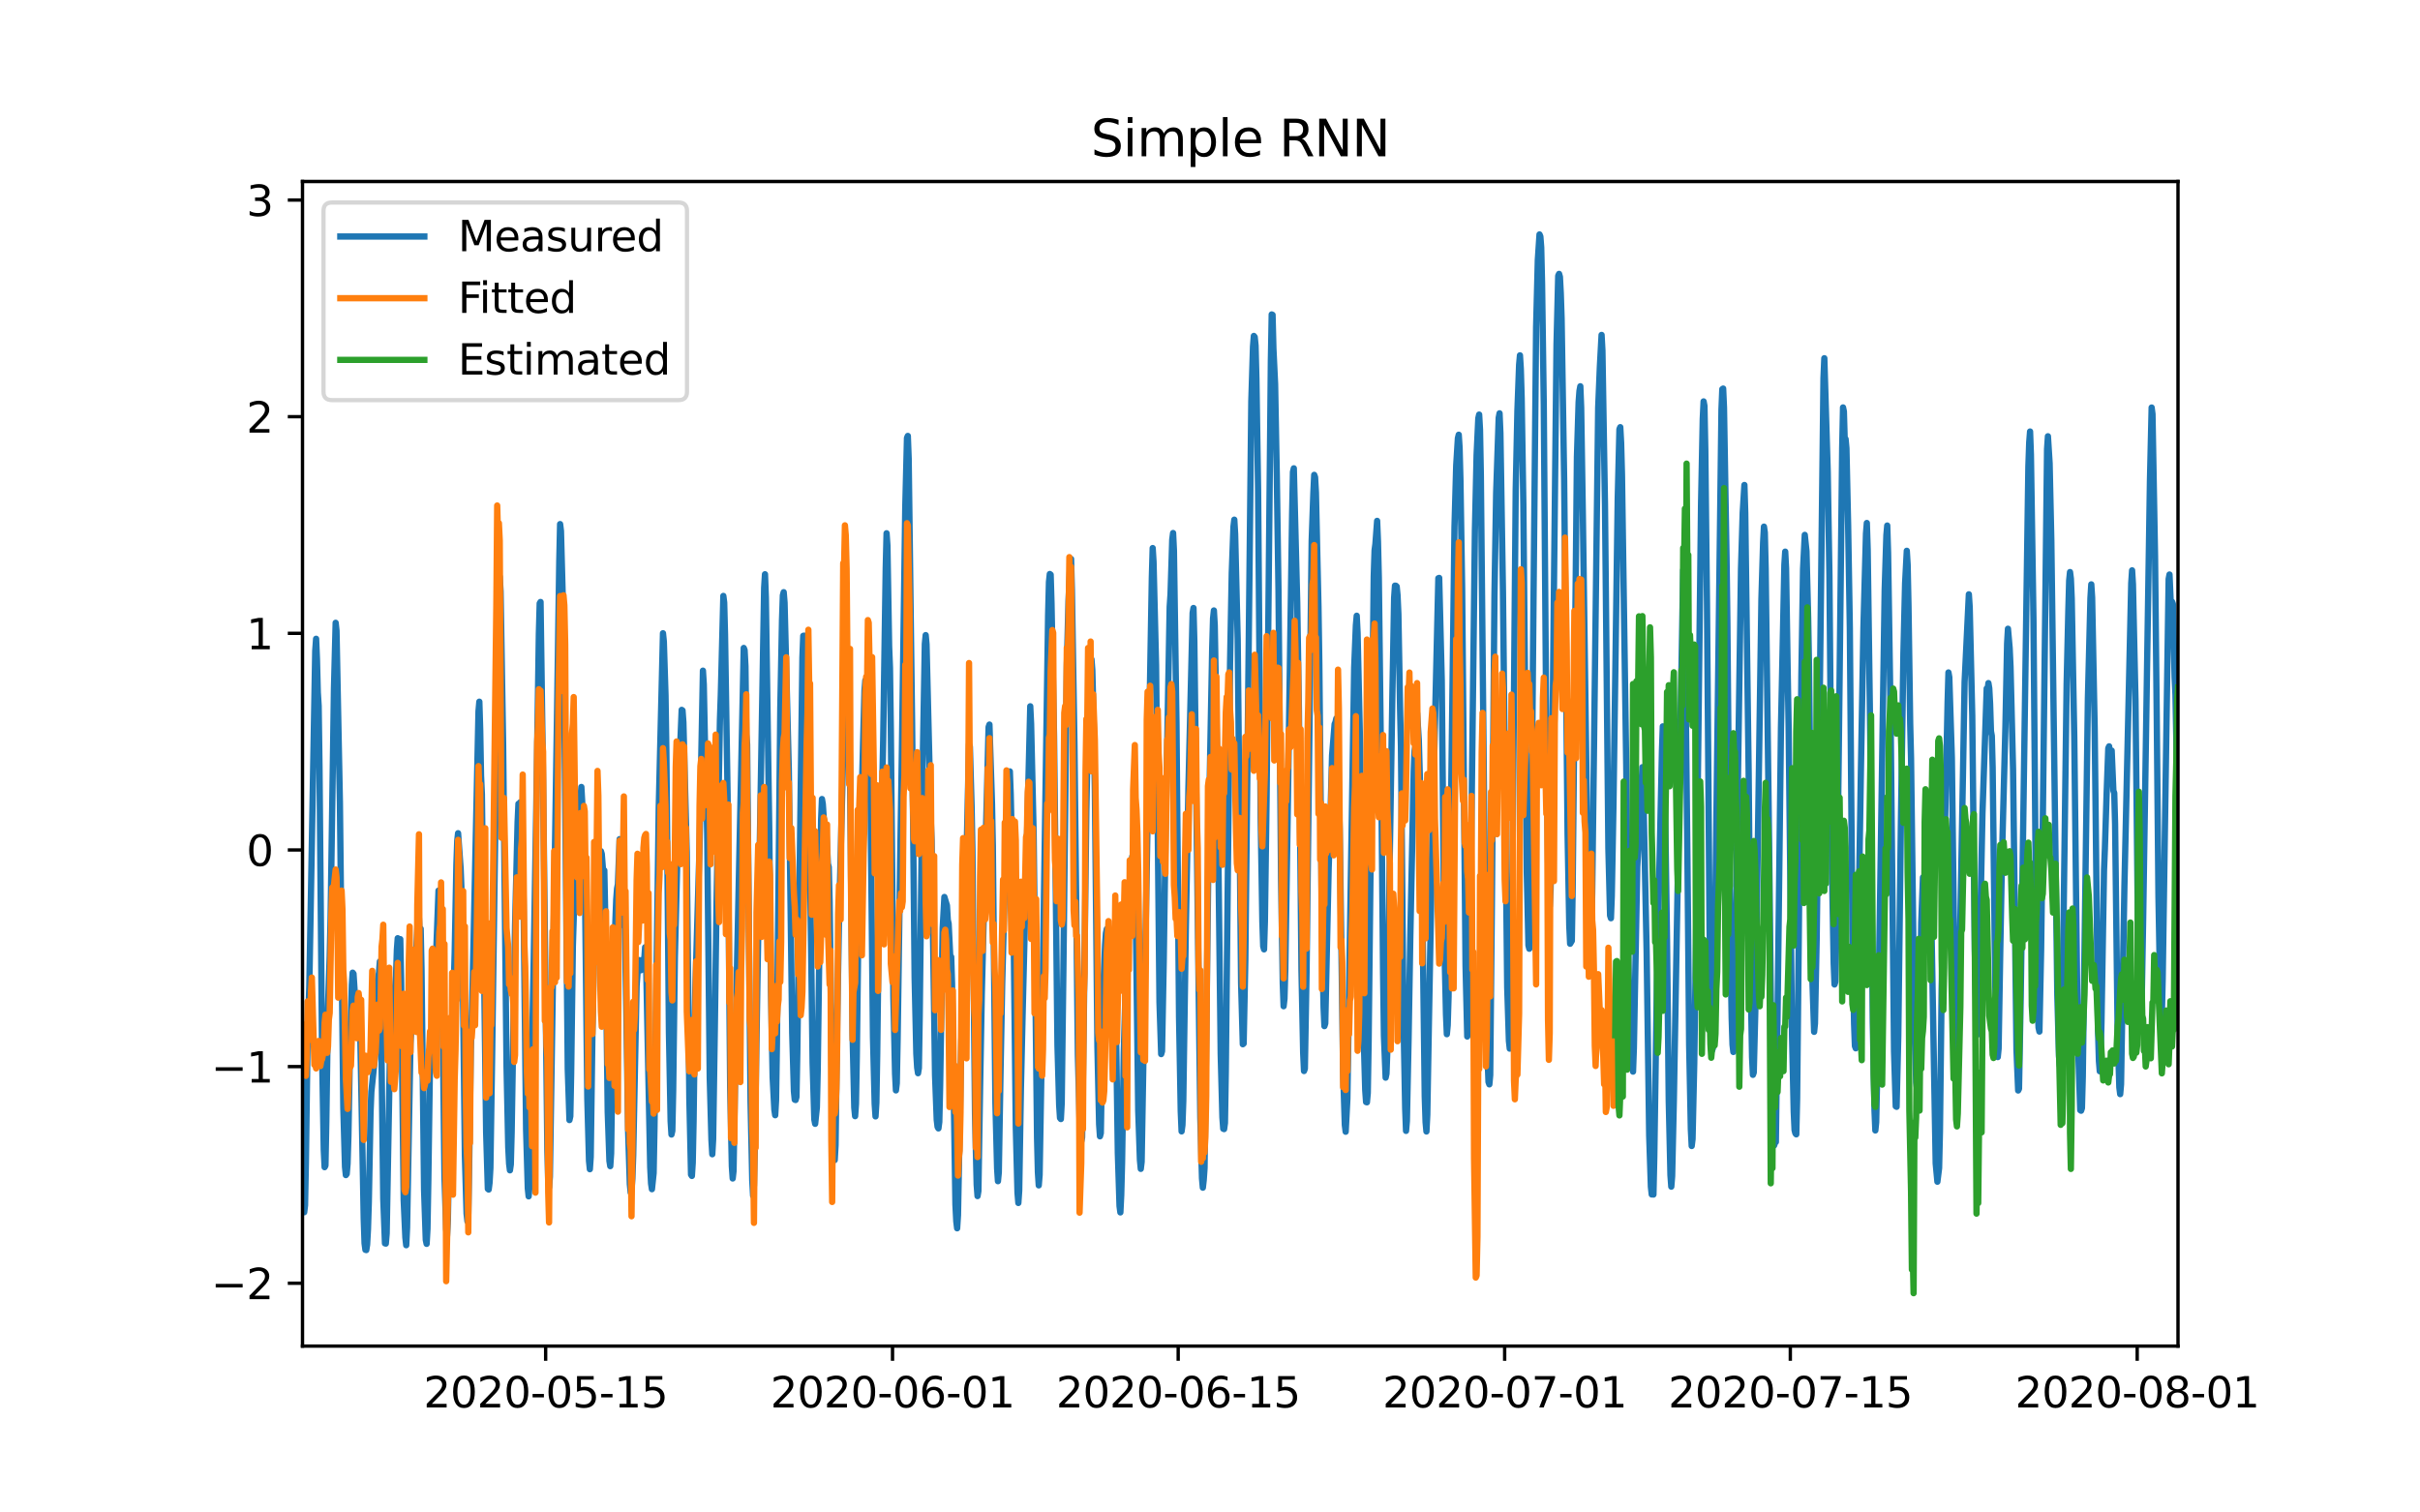 <?xml version="1.0" encoding="utf-8" standalone="no"?>
<!DOCTYPE svg PUBLIC "-//W3C//DTD SVG 1.1//EN"
  "http://www.w3.org/Graphics/SVG/1.1/DTD/svg11.dtd">
<svg xmlns:xlink="http://www.w3.org/1999/xlink" width="576pt" height="360pt" viewBox="0 0 576 360" xmlns="http://www.w3.org/2000/svg" version="1.1">
 <defs>
  <style type="text/css">*{stroke-linejoin: round; stroke-linecap: butt}</style>
 </defs>
 <g id="figure_1">
  <g id="patch_1">
   <path d="M 0 360 
L 576 360 
L 576 0 
L 0 0 
z
" style="fill: #ffffff"/>
  </g>
  <g id="axes_1">
   <g id="patch_2">
    <path d="M 72 320.4 
L 518.4 320.4 
L 518.4 43.2 
L 72 43.2 
z
" style="fill: #ffffff"/>
   </g>
   <g id="matplotlib.axis_1">
    <g id="xtick_1">
     <g id="line2d_1">
      <defs>
       <path id="md0a490aa0b" d="M 0 0 
L 0 3.5 
" style="stroke: #000000; stroke-width: 0.8"/>
      </defs>
      <g>
       <use xlink:href="#md0a490aa0b" x="129.874" y="320.4" style="stroke: #000000; stroke-width: 0.8"/>
      </g>
     </g>
     <g id="text_1">
      <!-- 2020-05-15 -->
      <g transform="translate(100.816 334.998) scale(0.1 -0.1)">
       <defs>
        <path id="DejaVuSans-32" d="M 1228 531 
L 3431 531 
L 3431 0 
L 469 0 
L 469 531 
Q 828 903 1448 1529 
Q 2069 2156 2228 2338 
Q 2531 2678 2651 2914 
Q 2772 3150 2772 3378 
Q 2772 3750 2511 3984 
Q 2250 4219 1831 4219 
Q 1534 4219 1204 4116 
Q 875 4013 500 3803 
L 500 4441 
Q 881 4594 1212 4672 
Q 1544 4750 1819 4750 
Q 2544 4750 2975 4387 
Q 3406 4025 3406 3419 
Q 3406 3131 3298 2873 
Q 3191 2616 2906 2266 
Q 2828 2175 2409 1742 
Q 1991 1309 1228 531 
z
" transform="scale(0.016)"/>
        <path id="DejaVuSans-30" d="M 2034 4250 
Q 1547 4250 1301 3770 
Q 1056 3291 1056 2328 
Q 1056 1369 1301 889 
Q 1547 409 2034 409 
Q 2525 409 2770 889 
Q 3016 1369 3016 2328 
Q 3016 3291 2770 3770 
Q 2525 4250 2034 4250 
z
M 2034 4750 
Q 2819 4750 3233 4129 
Q 3647 3509 3647 2328 
Q 3647 1150 3233 529 
Q 2819 -91 2034 -91 
Q 1250 -91 836 529 
Q 422 1150 422 2328 
Q 422 3509 836 4129 
Q 1250 4750 2034 4750 
z
" transform="scale(0.016)"/>
        <path id="DejaVuSans-2d" d="M 313 2009 
L 1997 2009 
L 1997 1497 
L 313 1497 
L 313 2009 
z
" transform="scale(0.016)"/>
        <path id="DejaVuSans-35" d="M 691 4666 
L 3169 4666 
L 3169 4134 
L 1269 4134 
L 1269 2991 
Q 1406 3038 1543 3061 
Q 1681 3084 1819 3084 
Q 2600 3084 3056 2656 
Q 3513 2228 3513 1497 
Q 3513 744 3044 326 
Q 2575 -91 1722 -91 
Q 1428 -91 1123 -41 
Q 819 9 494 109 
L 494 744 
Q 775 591 1075 516 
Q 1375 441 1709 441 
Q 2250 441 2565 725 
Q 2881 1009 2881 1497 
Q 2881 1984 2565 2268 
Q 2250 2553 1709 2553 
Q 1456 2553 1204 2497 
Q 953 2441 691 2322 
L 691 4666 
z
" transform="scale(0.016)"/>
        <path id="DejaVuSans-31" d="M 794 531 
L 1825 531 
L 1825 4091 
L 703 3866 
L 703 4441 
L 1819 4666 
L 2450 4666 
L 2450 531 
L 3481 531 
L 3481 0 
L 794 0 
L 794 531 
z
" transform="scale(0.016)"/>
       </defs>
       <use xlink:href="#DejaVuSans-32"/>
       <use xlink:href="#DejaVuSans-30" x="63.623"/>
       <use xlink:href="#DejaVuSans-32" x="127.246"/>
       <use xlink:href="#DejaVuSans-30" x="190.869"/>
       <use xlink:href="#DejaVuSans-2d" x="254.492"/>
       <use xlink:href="#DejaVuSans-30" x="290.576"/>
       <use xlink:href="#DejaVuSans-35" x="354.199"/>
       <use xlink:href="#DejaVuSans-2d" x="417.822"/>
       <use xlink:href="#DejaVuSans-31" x="453.906"/>
       <use xlink:href="#DejaVuSans-35" x="517.529"/>
      </g>
     </g>
    </g>
    <g id="xtick_2">
     <g id="line2d_2">
      <g>
       <use xlink:href="#md0a490aa0b" x="212.436" y="320.4" style="stroke: #000000; stroke-width: 0.8"/>
      </g>
     </g>
     <g id="text_2">
      <!-- 2020-06-01 -->
      <g transform="translate(183.378 334.998) scale(0.1 -0.1)">
       <defs>
        <path id="DejaVuSans-36" d="M 2113 2584 
Q 1688 2584 1439 2293 
Q 1191 2003 1191 1497 
Q 1191 994 1439 701 
Q 1688 409 2113 409 
Q 2538 409 2786 701 
Q 3034 994 3034 1497 
Q 3034 2003 2786 2293 
Q 2538 2584 2113 2584 
z
M 3366 4563 
L 3366 3988 
Q 3128 4100 2886 4159 
Q 2644 4219 2406 4219 
Q 1781 4219 1451 3797 
Q 1122 3375 1075 2522 
Q 1259 2794 1537 2939 
Q 1816 3084 2150 3084 
Q 2853 3084 3261 2657 
Q 3669 2231 3669 1497 
Q 3669 778 3244 343 
Q 2819 -91 2113 -91 
Q 1303 -91 875 529 
Q 447 1150 447 2328 
Q 447 3434 972 4092 
Q 1497 4750 2381 4750 
Q 2619 4750 2861 4703 
Q 3103 4656 3366 4563 
z
" transform="scale(0.016)"/>
       </defs>
       <use xlink:href="#DejaVuSans-32"/>
       <use xlink:href="#DejaVuSans-30" x="63.623"/>
       <use xlink:href="#DejaVuSans-32" x="127.246"/>
       <use xlink:href="#DejaVuSans-30" x="190.869"/>
       <use xlink:href="#DejaVuSans-2d" x="254.492"/>
       <use xlink:href="#DejaVuSans-30" x="290.576"/>
       <use xlink:href="#DejaVuSans-36" x="354.199"/>
       <use xlink:href="#DejaVuSans-2d" x="417.822"/>
       <use xlink:href="#DejaVuSans-30" x="453.906"/>
       <use xlink:href="#DejaVuSans-31" x="517.529"/>
      </g>
     </g>
    </g>
    <g id="xtick_3">
     <g id="line2d_3">
      <g>
       <use xlink:href="#md0a490aa0b" x="280.428" y="320.4" style="stroke: #000000; stroke-width: 0.8"/>
      </g>
     </g>
     <g id="text_3">
      <!-- 2020-06-15 -->
      <g transform="translate(251.37 334.998) scale(0.1 -0.1)">
       <use xlink:href="#DejaVuSans-32"/>
       <use xlink:href="#DejaVuSans-30" x="63.623"/>
       <use xlink:href="#DejaVuSans-32" x="127.246"/>
       <use xlink:href="#DejaVuSans-30" x="190.869"/>
       <use xlink:href="#DejaVuSans-2d" x="254.492"/>
       <use xlink:href="#DejaVuSans-30" x="290.576"/>
       <use xlink:href="#DejaVuSans-36" x="354.199"/>
       <use xlink:href="#DejaVuSans-2d" x="417.822"/>
       <use xlink:href="#DejaVuSans-31" x="453.906"/>
       <use xlink:href="#DejaVuSans-35" x="517.529"/>
      </g>
     </g>
    </g>
    <g id="xtick_4">
     <g id="line2d_4">
      <g>
       <use xlink:href="#md0a490aa0b" x="358.133" y="320.4" style="stroke: #000000; stroke-width: 0.8"/>
      </g>
     </g>
     <g id="text_4">
      <!-- 2020-07-01 -->
      <g transform="translate(329.075 334.998) scale(0.1 -0.1)">
       <defs>
        <path id="DejaVuSans-37" d="M 525 4666 
L 3525 4666 
L 3525 4397 
L 1831 0 
L 1172 0 
L 2766 4134 
L 525 4134 
L 525 4666 
z
" transform="scale(0.016)"/>
       </defs>
       <use xlink:href="#DejaVuSans-32"/>
       <use xlink:href="#DejaVuSans-30" x="63.623"/>
       <use xlink:href="#DejaVuSans-32" x="127.246"/>
       <use xlink:href="#DejaVuSans-30" x="190.869"/>
       <use xlink:href="#DejaVuSans-2d" x="254.492"/>
       <use xlink:href="#DejaVuSans-30" x="290.576"/>
       <use xlink:href="#DejaVuSans-37" x="354.199"/>
       <use xlink:href="#DejaVuSans-2d" x="417.822"/>
       <use xlink:href="#DejaVuSans-30" x="453.906"/>
       <use xlink:href="#DejaVuSans-31" x="517.529"/>
      </g>
     </g>
    </g>
    <g id="xtick_5">
     <g id="line2d_5">
      <g>
       <use xlink:href="#md0a490aa0b" x="426.125" y="320.4" style="stroke: #000000; stroke-width: 0.8"/>
      </g>
     </g>
     <g id="text_5">
      <!-- 2020-07-15 -->
      <g transform="translate(397.067 334.998) scale(0.1 -0.1)">
       <use xlink:href="#DejaVuSans-32"/>
       <use xlink:href="#DejaVuSans-30" x="63.623"/>
       <use xlink:href="#DejaVuSans-32" x="127.246"/>
       <use xlink:href="#DejaVuSans-30" x="190.869"/>
       <use xlink:href="#DejaVuSans-2d" x="254.492"/>
       <use xlink:href="#DejaVuSans-30" x="290.576"/>
       <use xlink:href="#DejaVuSans-37" x="354.199"/>
       <use xlink:href="#DejaVuSans-2d" x="417.822"/>
       <use xlink:href="#DejaVuSans-31" x="453.906"/>
       <use xlink:href="#DejaVuSans-35" x="517.529"/>
      </g>
     </g>
    </g>
    <g id="xtick_6">
     <g id="line2d_6">
      <g>
       <use xlink:href="#md0a490aa0b" x="508.687" y="320.4" style="stroke: #000000; stroke-width: 0.8"/>
      </g>
     </g>
     <g id="text_6">
      <!-- 2020-08-01 -->
      <g transform="translate(479.629 334.998) scale(0.1 -0.1)">
       <defs>
        <path id="DejaVuSans-38" d="M 2034 2216 
Q 1584 2216 1326 1975 
Q 1069 1734 1069 1313 
Q 1069 891 1326 650 
Q 1584 409 2034 409 
Q 2484 409 2743 651 
Q 3003 894 3003 1313 
Q 3003 1734 2745 1975 
Q 2488 2216 2034 2216 
z
M 1403 2484 
Q 997 2584 770 2862 
Q 544 3141 544 3541 
Q 544 4100 942 4425 
Q 1341 4750 2034 4750 
Q 2731 4750 3128 4425 
Q 3525 4100 3525 3541 
Q 3525 3141 3298 2862 
Q 3072 2584 2669 2484 
Q 3125 2378 3379 2068 
Q 3634 1759 3634 1313 
Q 3634 634 3220 271 
Q 2806 -91 2034 -91 
Q 1263 -91 848 271 
Q 434 634 434 1313 
Q 434 1759 690 2068 
Q 947 2378 1403 2484 
z
M 1172 3481 
Q 1172 3119 1398 2916 
Q 1625 2713 2034 2713 
Q 2441 2713 2670 2916 
Q 2900 3119 2900 3481 
Q 2900 3844 2670 4047 
Q 2441 4250 2034 4250 
Q 1625 4250 1398 4047 
Q 1172 3844 1172 3481 
z
" transform="scale(0.016)"/>
       </defs>
       <use xlink:href="#DejaVuSans-32"/>
       <use xlink:href="#DejaVuSans-30" x="63.623"/>
       <use xlink:href="#DejaVuSans-32" x="127.246"/>
       <use xlink:href="#DejaVuSans-30" x="190.869"/>
       <use xlink:href="#DejaVuSans-2d" x="254.492"/>
       <use xlink:href="#DejaVuSans-30" x="290.576"/>
       <use xlink:href="#DejaVuSans-38" x="354.199"/>
       <use xlink:href="#DejaVuSans-2d" x="417.822"/>
       <use xlink:href="#DejaVuSans-30" x="453.906"/>
       <use xlink:href="#DejaVuSans-31" x="517.529"/>
      </g>
     </g>
    </g>
   </g>
   <g id="matplotlib.axis_2">
    <g id="ytick_1">
     <g id="line2d_7">
      <defs>
       <path id="m9254cea6ee" d="M 0 0 
L -3.5 0 
" style="stroke: #000000; stroke-width: 0.8"/>
      </defs>
      <g>
       <use xlink:href="#m9254cea6ee" x="72" y="305.428" style="stroke: #000000; stroke-width: 0.8"/>
      </g>
     </g>
     <g id="text_7">
      <!-- −2 -->
      <g transform="translate(50.258 309.227) scale(0.1 -0.1)">
       <defs>
        <path id="DejaVuSans-2212" d="M 678 2272 
L 4684 2272 
L 4684 1741 
L 678 1741 
L 678 2272 
z
" transform="scale(0.016)"/>
       </defs>
       <use xlink:href="#DejaVuSans-2212"/>
       <use xlink:href="#DejaVuSans-32" x="83.789"/>
      </g>
     </g>
    </g>
    <g id="ytick_2">
     <g id="line2d_8">
      <g>
       <use xlink:href="#m9254cea6ee" x="72" y="253.864" style="stroke: #000000; stroke-width: 0.8"/>
      </g>
     </g>
     <g id="text_8">
      <!-- −1 -->
      <g transform="translate(50.258 257.664) scale(0.1 -0.1)">
       <use xlink:href="#DejaVuSans-2212"/>
       <use xlink:href="#DejaVuSans-31" x="83.789"/>
      </g>
     </g>
    </g>
    <g id="ytick_3">
     <g id="line2d_9">
      <g>
       <use xlink:href="#m9254cea6ee" x="72" y="202.301" style="stroke: #000000; stroke-width: 0.8"/>
      </g>
     </g>
     <g id="text_9">
      <!-- 0 -->
      <g transform="translate(58.638 206.1) scale(0.1 -0.1)">
       <use xlink:href="#DejaVuSans-30"/>
      </g>
     </g>
    </g>
    <g id="ytick_4">
     <g id="line2d_10">
      <g>
       <use xlink:href="#m9254cea6ee" x="72" y="150.737" style="stroke: #000000; stroke-width: 0.8"/>
      </g>
     </g>
     <g id="text_10">
      <!-- 1 -->
      <g transform="translate(58.638 154.536) scale(0.1 -0.1)">
       <use xlink:href="#DejaVuSans-31"/>
      </g>
     </g>
    </g>
    <g id="ytick_5">
     <g id="line2d_11">
      <g>
       <use xlink:href="#m9254cea6ee" x="72" y="99.174" style="stroke: #000000; stroke-width: 0.8"/>
      </g>
     </g>
     <g id="text_11">
      <!-- 2 -->
      <g transform="translate(58.638 102.973) scale(0.1 -0.1)">
       <use xlink:href="#DejaVuSans-32"/>
      </g>
     </g>
    </g>
    <g id="ytick_6">
     <g id="line2d_12">
      <g>
       <use xlink:href="#m9254cea6ee" x="72" y="47.61" style="stroke: #000000; stroke-width: 0.8"/>
      </g>
     </g>
     <g id="text_12">
      <!-- 3 -->
      <g transform="translate(58.638 51.409) scale(0.1 -0.1)">
       <defs>
        <path id="DejaVuSans-33" d="M 2597 2516 
Q 3050 2419 3304 2112 
Q 3559 1806 3559 1356 
Q 3559 666 3084 287 
Q 2609 -91 1734 -91 
Q 1441 -91 1130 -33 
Q 819 25 488 141 
L 488 750 
Q 750 597 1062 519 
Q 1375 441 1716 441 
Q 2309 441 2620 675 
Q 2931 909 2931 1356 
Q 2931 1769 2642 2001 
Q 2353 2234 1838 2234 
L 1294 2234 
L 1294 2753 
L 1863 2753 
Q 2328 2753 2575 2939 
Q 2822 3125 2822 3475 
Q 2822 3834 2567 4026 
Q 2313 4219 1838 4219 
Q 1578 4219 1281 4162 
Q 984 4106 628 3988 
L 628 4550 
Q 988 4650 1302 4700 
Q 1616 4750 1894 4750 
Q 2613 4750 3031 4423 
Q 3450 4097 3450 3541 
Q 3450 3153 3228 2886 
Q 3006 2619 2597 2516 
z
" transform="scale(0.016)"/>
       </defs>
       <use xlink:href="#DejaVuSans-33"/>
      </g>
     </g>
    </g>
   </g>
   <g id="line2d_13">
    <path d="M 72 277.607 
L 72.405 288.535 
L 72.607 286.875 
L 72.809 276.595 
L 73.214 246.808 
L 73.619 234.828 
L 75.035 154.896 
L 75.238 152.043 
L 75.44 156.919 
L 75.642 164.832 
L 75.845 168.009 
L 76.047 182.7 
L 76.654 250.41 
L 77.059 273.6 
L 77.261 277.809 
L 77.464 277.445 
L 77.666 267.125 
L 78.071 239.665 
L 78.475 227.644 
L 78.678 218.842 
L 79.487 163.921 
L 79.892 148.238 
L 80.094 150.12 
L 80.904 190.997 
L 81.713 263.604 
L 82.118 277.729 
L 82.32 279.691 
L 82.523 279.408 
L 82.725 276.98 
L 82.927 270.403 
L 83.332 248.245 
L 83.737 234.444 
L 83.939 231.509 
L 84.141 231.773 
L 84.546 237.944 
L 84.749 239.968 
L 84.951 239.988 
L 85.356 244.036 
L 85.558 240.818 
L 85.76 246.727 
L 86.57 290.073 
L 86.772 295.941 
L 86.974 297.479 
L 87.177 297.54 
L 87.379 296.244 
L 87.582 292.642 
L 87.784 286.126 
L 88.189 264.858 
L 88.391 259.86 
L 89.2 252.069 
L 89.403 248.083 
L 89.807 233.816 
L 90.212 231.449 
L 90.415 228.838 
L 90.617 236.508 
L 91.224 285.297 
L 91.629 295.941 
L 91.831 296.002 
L 92.033 293.594 
L 92.843 249.074 
L 93.045 247.01 
L 93.45 238.713 
L 93.652 238.208 
L 93.855 235.375 
L 94.057 234.767 
L 94.259 232.238 
L 94.462 226.066 
L 94.664 223.314 
L 94.866 224.204 
L 95.069 227.24 
L 95.271 223.536 
L 95.473 233.29 
L 96.081 285.661 
L 96.485 294.545 
L 96.688 296.386 
L 96.89 292.197 
L 97.699 248.366 
L 98.306 238.228 
L 98.509 237.864 
L 99.521 217.385 
L 99.723 218.599 
L 99.925 222.808 
L 100.128 221.047 
L 100.33 230.842 
L 100.937 283.273 
L 101.342 295.111 
L 101.544 296.062 
L 101.747 292.481 
L 101.949 280.946 
L 102.354 251.968 
L 102.556 250.471 
L 103.568 233.31 
L 104.377 211.982 
L 104.58 213.216 
L 104.782 218.417 
L 104.984 218.396 
L 105.187 226.977 
L 105.794 280.238 
L 106.198 292.541 
L 106.401 294.241 
L 106.603 290.356 
L 107.413 246.039 
L 107.615 244.38 
L 107.817 240.838 
L 108.222 226.815 
L 108.627 205.87 
L 108.829 200.144 
L 109.031 198.322 
L 109.638 206.7 
L 109.841 211.941 
L 110.043 221.978 
L 110.65 275.098 
L 111.055 288.858 
L 111.257 290.7 
L 111.46 289.02 
L 111.662 278.012 
L 112.067 249.783 
L 112.471 235.314 
L 113.888 169.304 
L 114.09 167.017 
L 114.293 173.594 
L 114.495 184.623 
L 114.697 189.054 
L 115.102 221.877 
L 115.709 269.513 
L 116.114 282.97 
L 116.316 283.132 
L 116.519 281.533 
L 116.721 278.032 
L 117.126 251.745 
L 118.542 150.747 
L 118.745 140.994 
L 118.947 137.25 
L 119.149 140.791 
L 119.756 177.338 
L 120.566 253.911 
L 120.97 273.034 
L 121.173 276.98 
L 121.375 278.558 
L 121.578 277.162 
L 121.78 269.513 
L 122.589 220.299 
L 123.196 195.732 
L 123.399 191.321 
L 123.601 191.523 
L 123.803 190.977 
L 124.411 203.907 
L 124.613 214.491 
L 125.22 268.804 
L 125.625 282.828 
L 125.827 284.75 
L 126.029 282.302 
L 127.041 227.887 
L 127.648 191.786 
L 128.255 150.889 
L 128.458 143.604 
L 128.66 143.28 
L 129.267 186.059 
L 130.279 273.722 
L 130.481 281.27 
L 130.684 282.605 
L 130.886 280.116 
L 132.505 175.01 
L 133.112 133.83 
L 133.314 124.744 
L 133.517 126.383 
L 133.921 141.216 
L 134.124 148.38 
L 135.135 254.417 
L 135.54 266.599 
L 135.743 265.688 
L 135.945 255.469 
L 136.35 225.155 
L 136.552 218.619 
L 136.754 207.165 
L 136.957 211.577 
L 137.159 200.67 
L 137.766 192.15 
L 137.968 192.535 
L 138.373 187.314 
L 138.778 194.599 
L 138.98 195.408 
L 139.183 206.801 
L 139.79 261.459 
L 140.194 276.292 
L 140.397 278.295 
L 140.599 275.381 
L 141.004 246.221 
L 141.409 225.783 
L 142.016 212.852 
L 142.623 204.029 
L 142.825 203.766 
L 143.027 202.592 
L 143.23 203.26 
L 143.634 208.359 
L 143.837 207.165 
L 144.039 217 
L 144.646 264.636 
L 145.051 276.312 
L 145.253 277.567 
L 145.456 274.531 
L 145.86 245.897 
L 146.063 230.012 
L 146.67 214.106 
L 146.872 211.516 
L 147.075 210.464 
L 147.479 199.739 
L 147.682 207.914 
L 147.884 208.865 
L 148.086 211.395 
L 148.491 220.4 
L 148.693 219.085 
L 149.098 241.931 
L 149.503 269.148 
L 149.908 281.836 
L 150.11 283.84 
L 150.312 283.273 
L 150.515 280.521 
L 150.717 274.956 
L 151.122 254.599 
L 151.526 234.606 
L 151.931 228.939 
L 152.133 228.515 
L 152.336 230.437 
L 152.538 230.943 
L 152.741 228.939 
L 152.943 229.223 
L 153.145 228.272 
L 153.348 228.312 
L 153.55 225.459 
L 153.752 227.604 
L 154.764 277.83 
L 154.966 281.695 
L 155.169 283.051 
L 155.574 279.206 
L 155.776 268.4 
L 156.788 192.332 
L 157.799 150.727 
L 158.002 152.69 
L 158.407 165.58 
L 158.609 178.815 
L 159.216 245.816 
L 159.621 266.902 
L 159.823 270.039 
L 160.025 269.148 
L 160.228 259.577 
L 160.632 227.887 
L 161.847 178.774 
L 162.251 168.96 
L 162.454 169.102 
L 162.656 171.894 
L 163.465 202.956 
L 164.073 261.398 
L 164.477 279.57 
L 164.68 279.894 
L 164.882 276.737 
L 165.084 266.821 
L 165.489 235.799 
L 166.501 201.54 
L 167.31 159.631 
L 167.513 162.909 
L 167.917 183.004 
L 168.12 187.354 
L 168.322 198.444 
L 168.929 256.46 
L 169.334 271.293 
L 169.536 274.734 
L 169.739 271.152 
L 170.143 244.501 
L 170.548 214.896 
L 171.357 171.368 
L 171.56 165.479 
L 172.167 141.844 
L 172.369 143.422 
L 172.572 151.152 
L 173.179 189.216 
L 173.786 258.646 
L 174.19 277.587 
L 174.393 280.501 
L 174.595 278.72 
L 175 255.084 
L 175.405 230.66 
L 177.023 154.228 
L 177.226 154.734 
L 177.428 158.559 
L 177.63 174.768 
L 177.833 177.155 
L 178.238 220.258 
L 178.642 262.187 
L 179.047 280.946 
L 179.249 284.589 
L 179.452 282.12 
L 179.654 273.621 
L 180.261 234.666 
L 181.88 139.881 
L 182.082 136.683 
L 182.285 142.228 
L 183.094 197.311 
L 183.499 235.455 
L 183.904 256.44 
L 184.308 264.11 
L 184.511 265.445 
L 184.713 261.884 
L 184.915 248.791 
L 185.725 168.555 
L 186.129 147.631 
L 186.332 141.702 
L 186.534 140.953 
L 186.737 143.442 
L 187.748 183.024 
L 188.558 245.857 
L 188.962 259.739 
L 189.165 261.742 
L 189.367 261.823 
L 189.57 261.095 
L 189.772 250.531 
L 190.986 156.535 
L 191.188 151.334 
L 191.391 151.294 
L 191.795 160.258 
L 192.605 190.936 
L 193.414 253 
L 193.819 266.437 
L 194.021 267.489 
L 194.426 263.604 
L 194.628 254.821 
L 195.438 195.105 
L 195.64 190.187 
L 195.843 191.381 
L 196.247 197.331 
L 196.45 197.897 
L 196.652 197.513 
L 197.057 205.567 
L 197.259 206.397 
L 197.461 214.653 
L 198.069 262.086 
L 198.473 276.008 
L 198.676 276.11 
L 198.878 272.528 
L 199.283 242.315 
L 199.687 219.914 
L 201.306 154.734 
L 201.509 153.601 
L 202.116 172.44 
L 202.318 183.388 
L 202.925 246.282 
L 203.33 263.604 
L 203.532 265.668 
L 203.735 262.734 
L 203.937 251.422 
L 204.342 218.052 
L 205.758 164.387 
L 205.96 161.938 
L 206.163 162.08 
L 206.365 163.476 
L 206.77 175.112 
L 206.972 178.248 
L 207.175 188.892 
L 207.782 246.869 
L 208.186 262.734 
L 208.389 265.729 
L 208.591 262.45 
L 208.793 250.794 
L 209.198 217.607 
L 209.805 195.732 
L 210.21 176.204 
L 210.817 135.267 
L 211.019 126.93 
L 211.222 129.844 
L 211.626 153.884 
L 211.829 159.004 
L 212.031 173.473 
L 212.638 237.358 
L 213.043 255.611 
L 213.245 259.536 
L 213.448 257.857 
L 213.65 247.334 
L 214.257 204.838 
L 214.662 178.956 
L 215.471 120.656 
L 215.876 104.225 
L 216.078 103.759 
L 216.281 109.203 
L 217.09 171.854 
L 217.697 232.683 
L 218.102 250.815 
L 218.304 254.113 
L 218.507 255.449 
L 218.709 254.214 
L 218.911 241.708 
L 219.518 187.881 
L 220.125 153.297 
L 220.328 151.172 
L 220.53 153.358 
L 221.542 194.923 
L 221.744 199.982 
L 222.554 255.874 
L 222.958 266.558 
L 223.161 268.238 
L 223.363 268.582 
L 223.566 267.044 
L 223.768 258.484 
L 224.375 220.946 
L 224.78 213.499 
L 225.387 215.523 
L 225.589 218.983 
L 225.791 219.853 
L 226.196 228.09 
L 226.399 227.746 
L 226.601 234.059 
L 227.41 286.734 
L 227.613 290.7 
L 227.815 292.359 
L 228.017 289.223 
L 228.827 247.374 
L 229.029 245.088 
L 229.232 239.442 
L 230.648 177.135 
L 230.85 177.702 
L 231.255 191.867 
L 231.457 202.572 
L 232.065 265.142 
L 232.469 282.019 
L 232.672 284.69 
L 232.874 283.496 
L 233.279 258.646 
L 233.683 236.508 
L 235.302 173.048 
L 235.505 172.461 
L 236.112 191.24 
L 236.314 201.418 
L 236.921 262.471 
L 237.326 278.073 
L 237.528 281.148 
L 237.731 279.064 
L 238.135 255.53 
L 238.54 234.12 
L 239.349 203.725 
L 239.754 193.891 
L 240.159 183.854 
L 240.361 183.611 
L 240.564 188.973 
L 240.968 206.275 
L 241.171 213.722 
L 241.778 268.299 
L 242.182 283.88 
L 242.385 286.329 
L 242.587 283.395 
L 242.992 259.111 
L 243.397 241.466 
L 245.218 168.11 
L 245.42 172.279 
L 246.027 198.606 
L 246.837 270.808 
L 247.039 279.024 
L 247.241 282.14 
L 247.444 279.651 
L 247.848 256.501 
L 249.467 146.457 
L 249.67 138.525 
L 249.872 136.623 
L 250.074 136.785 
L 250.277 143.604 
L 250.884 175.152 
L 251.693 248.811 
L 252.098 263.078 
L 252.3 266.093 
L 252.503 266.356 
L 252.705 262.552 
L 253.11 230.376 
L 253.919 158.457 
L 254.324 142.936 
L 254.729 134.275 
L 254.931 133.041 
L 255.133 140.407 
L 255.74 177.216 
L 256.55 251.098 
L 256.954 266.295 
L 257.157 270.039 
L 257.359 271.678 
L 257.562 270.727 
L 257.966 242.356 
L 258.573 192.859 
L 258.978 171.57 
L 259.383 160.744 
L 259.585 157.365 
L 259.787 156.94 
L 259.99 159.51 
L 260.395 175.213 
L 260.597 188.326 
L 261.204 249.216 
L 261.609 267.59 
L 261.811 270.464 
L 262.013 269.695 
L 262.418 246.16 
L 262.62 234.363 
L 263.025 224.872 
L 263.228 222.12 
L 263.43 221.128 
L 263.835 222.383 
L 264.037 222.079 
L 264.239 223.01 
L 264.442 223.091 
L 264.644 222.828 
L 264.846 224.832 
L 265.049 228.798 
L 265.251 228.798 
L 265.453 232.744 
L 266.061 274.45 
L 266.465 287.057 
L 266.668 288.575 
L 266.87 284.467 
L 267.072 276.656 
L 267.477 250.632 
L 268.084 228.859 
L 268.489 218.761 
L 269.096 207.712 
L 269.501 203.827 
L 269.703 205.972 
L 269.905 209.513 
L 270.108 210.181 
L 270.31 216.373 
L 270.917 264.353 
L 271.322 276.11 
L 271.524 278.214 
L 271.727 276.535 
L 274.155 137.493 
L 274.357 130.451 
L 274.56 133.729 
L 275.167 158.437 
L 275.976 238.552 
L 276.381 250.896 
L 276.583 250.208 
L 276.988 228.757 
L 277.393 200.366 
L 278.404 144.434 
L 278.607 141.439 
L 279.011 128.447 
L 279.214 126.869 
L 279.416 131.058 
L 280.023 172.036 
L 280.63 242.113 
L 281.035 264.494 
L 281.237 269.29 
L 281.44 267.772 
L 281.642 261.985 
L 282.249 220.966 
L 282.856 187.921 
L 283.868 145.891 
L 284.07 144.717 
L 284.273 152.731 
L 285.284 234.342 
L 285.689 265.951 
L 286.094 280.44 
L 286.296 282.686 
L 286.499 280.906 
L 286.701 278.012 
L 287.106 247.536 
L 287.713 196.886 
L 288.522 154.208 
L 288.725 147.206 
L 288.927 145.304 
L 289.129 148.825 
L 289.736 182.053 
L 290.546 250.916 
L 290.95 265.931 
L 291.153 268.663 
L 291.355 268.744 
L 291.558 267.287 
L 291.76 255.024 
L 292.772 158.053 
L 293.176 136.441 
L 293.581 125.392 
L 293.784 123.692 
L 293.986 127.152 
L 294.593 152.245 
L 295.402 234.1 
L 295.807 248.548 
L 296.009 248.386 
L 296.414 228.434 
L 297.831 95.604 
L 298.235 82.512 
L 298.438 79.962 
L 298.64 80.225 
L 298.842 82.248 
L 299.045 90.161 
L 299.45 116.71 
L 300.057 194.478 
L 300.461 219.327 
L 300.664 225.257 
L 300.866 225.965 
L 301.068 219.246 
L 301.473 189.661 
L 302.485 85.992 
L 302.687 74.842 
L 302.89 74.943 
L 303.092 82.916 
L 303.497 91.436 
L 303.901 113.351 
L 304.306 140.872 
L 304.913 209.047 
L 305.318 234.019 
L 305.52 239.503 
L 305.723 237.742 
L 305.925 230.72 
L 306.532 191.361 
L 307.544 122.397 
L 307.746 112.339 
L 307.949 111.469 
L 308.758 143.26 
L 309.163 168.94 
L 309.77 231.004 
L 310.174 250.592 
L 310.377 254.923 
L 310.579 254.356 
L 310.984 231.287 
L 312.198 128.791 
L 312.603 117.338 
L 312.805 113.027 
L 313.007 113.574 
L 313.21 117.216 
L 313.817 144.393 
L 314.019 157.871 
L 314.626 219.53 
L 315.031 239.725 
L 315.233 244.238 
L 315.436 243.59 
L 315.84 225.095 
L 316.245 206.66 
L 316.65 194.822 
L 317.055 179.746 
L 317.662 172.339 
L 317.864 171.894 
L 318.066 171.004 
L 318.269 175.618 
L 318.876 197.432 
L 319.685 255.165 
L 320.09 267.752 
L 320.292 269.371 
L 320.697 261.56 
L 321.102 235.719 
L 322.316 158.943 
L 322.721 148.845 
L 322.923 146.559 
L 323.125 150.626 
L 323.732 177.843 
L 324.542 245.371 
L 324.947 259.455 
L 325.149 262.309 
L 325.351 262.369 
L 325.554 260.143 
L 325.756 248.002 
L 326.97 137.25 
L 327.172 131.017 
L 327.375 129.459 
L 327.78 123.975 
L 327.982 128.893 
L 328.184 137.554 
L 328.791 188.447 
L 329.196 231.53 
L 329.398 246.545 
L 329.803 256.501 
L 330.005 255.57 
L 330.208 250.046 
L 330.815 202.248 
L 331.422 164.589 
L 331.827 142.248 
L 332.029 139.395 
L 332.231 139.415 
L 332.434 139.597 
L 332.636 141.661 
L 332.838 146.134 
L 333.243 168.717 
L 333.446 177.601 
L 334.053 242.356 
L 334.457 263.826 
L 334.66 269.169 
L 334.862 266.801 
L 335.267 247.253 
L 335.671 223.253 
L 336.481 183.732 
L 336.683 178.734 
L 336.886 177.641 
L 337.088 171.55 
L 337.29 169.729 
L 337.695 176.103 
L 338.1 190.349 
L 338.302 196.137 
L 339.112 260.993 
L 339.314 267.105 
L 339.516 269.31 
L 339.719 265.304 
L 340.123 242.295 
L 340.933 198.484 
L 342.349 137.634 
L 342.552 137.554 
L 343.159 161.877 
L 343.766 223.719 
L 344.17 241.466 
L 344.373 246.16 
L 344.575 244.056 
L 344.778 237.236 
L 345.182 206.801 
L 346.194 125.371 
L 346.599 110.822 
L 347.003 104.306 
L 347.206 103.476 
L 347.408 106.613 
L 347.611 114.343 
L 348.015 140.063 
L 348.825 229.85 
L 349.229 246.707 
L 349.432 245.958 
L 349.634 240.251 
L 349.836 229.283 
L 351.051 126.383 
L 351.455 108.292 
L 351.86 99.571 
L 352.062 98.68 
L 352.265 102.262 
L 352.467 113.189 
L 353.277 195.064 
L 353.681 232.44 
L 354.086 252.332 
L 354.288 257.533 
L 354.491 258.1 
L 354.693 255.894 
L 355.098 214.471 
L 355.705 141.722 
L 356.11 117.378 
L 356.717 99.449 
L 356.919 98.377 
L 357.121 103.112 
L 357.526 128.366 
L 357.728 140.872 
L 358.74 234.97 
L 359.145 247.759 
L 359.347 249.6 
L 359.55 249.277 
L 359.752 235.476 
L 360.764 116.589 
L 361.168 97.79 
L 361.573 86.842 
L 361.776 84.576 
L 361.978 87.813 
L 362.18 94.714 
L 362.585 120.13 
L 363.394 207.611 
L 363.799 225.014 
L 364.001 225.823 
L 364.204 220.015 
L 364.406 210.1 
L 365.013 141.5 
L 365.62 77.837 
L 366.025 61.891 
L 366.43 55.8 
L 366.632 56.286 
L 366.834 58.896 
L 367.037 67.496 
L 367.442 96.292 
L 368.049 174.849 
L 368.453 204.96 
L 368.656 213.378 
L 368.858 215.725 
L 369.06 211.88 
L 369.263 202.147 
L 369.87 139.456 
L 370.477 82.046 
L 370.882 65.635 
L 371.084 65.19 
L 371.286 65.898 
L 371.489 69.783 
L 371.691 75.935 
L 372.298 114.424 
L 373.108 198.363 
L 373.512 220.319 
L 373.715 224.629 
L 374.119 223.941 
L 374.322 211.354 
L 375.333 108.798 
L 375.738 95.705 
L 375.941 93.034 
L 376.143 91.942 
L 376.345 97.061 
L 376.75 122.984 
L 377.559 181.182 
L 377.964 215.422 
L 378.369 229.061 
L 378.571 229.283 
L 378.774 223.415 
L 378.976 212.326 
L 380.392 97.041 
L 380.797 87.227 
L 381.202 79.719 
L 381.404 83.442 
L 382.011 120.049 
L 382.821 201.985 
L 383.225 217.911 
L 383.428 218.558 
L 383.63 213.277 
L 384.035 191.28 
L 385.047 118.653 
L 385.451 102.141 
L 385.654 101.675 
L 385.856 105.419 
L 386.058 112.967 
L 387.07 182.194 
L 387.475 221.877 
L 387.88 243.53 
L 388.284 252.575 
L 388.689 255.064 
L 388.891 249.378 
L 389.701 206.295 
L 390.308 195.206 
L 390.915 182.599 
L 391.117 187.334 
L 391.927 226.491 
L 392.534 270.221 
L 392.939 282.464 
L 393.141 284.305 
L 393.343 283.86 
L 393.546 284.325 
L 393.748 275.462 
L 394.355 234.727 
L 395.569 178.835 
L 395.772 172.886 
L 395.974 174.08 
L 396.176 182.316 
L 396.783 223.921 
L 397.188 262.046 
L 397.593 279.691 
L 397.795 282.444 
L 397.997 279.934 
L 398.402 261.985 
L 400.628 135.672 
L 400.83 138.484 
L 401.033 148.339 
L 401.64 204.798 
L 402.045 248.69 
L 402.449 268.804 
L 402.652 272.771 
L 402.854 271.132 
L 403.259 253.122 
L 403.663 224.993 
L 404.878 120.029 
L 405.282 99.712 
L 405.485 95.544 
L 405.687 96.616 
L 405.889 107.017 
L 406.294 144.009 
L 406.901 220.643 
L 407.306 244.46 
L 407.508 250.005 
L 407.711 249.479 
L 408.115 228.454 
L 409.734 97.506 
L 409.937 92.63 
L 410.139 92.488 
L 410.341 97.041 
L 410.948 132.778 
L 411.151 148.521 
L 411.758 218.396 
L 412.162 242.214 
L 412.365 248.629 
L 412.567 250.39 
L 412.972 232.521 
L 414.388 135.429 
L 414.793 122.033 
L 415.198 115.436 
L 415.4 122.134 
L 416.21 184.036 
L 416.614 228.798 
L 417.019 251.624 
L 417.221 255.833 
L 417.424 255.287 
L 417.828 239.3 
L 419.245 142.592 
L 419.65 129.135 
L 419.852 125.351 
L 420.054 126.768 
L 420.257 135.328 
L 421.066 199.86 
L 421.673 254.295 
L 422.078 270.18 
L 422.28 272.629 
L 422.483 271.981 
L 422.685 271.82 
L 423.09 241.445 
L 423.899 173.25 
L 424.709 134.437 
L 424.911 131.301 
L 425.113 135.247 
L 425.518 161.027 
L 425.72 172.663 
L 426.53 246.262 
L 426.935 264.575 
L 427.137 268.987 
L 427.339 269.776 
L 427.542 269.998 
L 427.744 261.519 
L 428.149 221.735 
L 428.756 160.724 
L 429.16 135.449 
L 429.565 127.314 
L 429.97 131.179 
L 430.375 147.166 
L 430.577 158.639 
L 431.386 233.533 
L 431.791 245.594 
L 431.993 243.59 
L 432.398 223.577 
L 433.208 159.429 
L 434.017 90.08 
L 434.219 85.264 
L 435.029 112.279 
L 435.434 136.906 
L 436.041 207.064 
L 436.445 229.263 
L 436.648 234.322 
L 436.85 233.654 
L 437.255 213.358 
L 437.659 178.956 
L 438.469 106.572 
L 438.671 96.98 
L 438.874 97.931 
L 439.076 104.933 
L 439.278 104.488 
L 439.481 106.694 
L 439.885 124.967 
L 440.29 149.351 
L 440.897 221.675 
L 441.302 243.651 
L 441.504 248.993 
L 441.707 249.52 
L 442.111 235.01 
L 442.921 183.773 
L 443.528 149.432 
L 444.135 127.031 
L 444.337 124.481 
L 444.54 130.795 
L 445.147 175.172 
L 445.754 243.307 
L 446.158 264.191 
L 446.361 269.068 
L 446.563 267.105 
L 446.968 248.487 
L 448.587 140.366 
L 448.991 127.375 
L 449.194 125.088 
L 449.396 131.645 
L 450.003 171.408 
L 450.813 250.228 
L 451.217 263.32 
L 451.42 263.442 
L 451.824 246.525 
L 452.432 196.886 
L 453.039 155.624 
L 453.443 138.849 
L 453.848 131.098 
L 454.05 134.417 
L 454.253 144.252 
L 454.657 172.218 
L 454.86 180.535 
L 455.669 244.258 
L 456.074 257.594 
L 456.276 259.091 
L 456.479 257.128 
L 456.681 254.073 
L 456.883 246.201 
L 457.288 219.611 
L 457.693 208.825 
L 457.895 209.513 
L 458.3 215.179 
L 458.502 215.037 
L 458.907 211.273 
L 459.109 211.8 
L 459.514 215.887 
L 459.716 220.117 
L 460.728 276.919 
L 461.133 281.27 
L 461.538 278.012 
L 461.74 269.229 
L 462.145 235.273 
L 463.561 167.199 
L 463.764 160.056 
L 463.966 161.209 
L 464.573 180.373 
L 465.382 246.282 
L 465.585 253.081 
L 465.787 255.752 
L 465.989 253.364 
L 467.608 162.302 
L 468.62 141.459 
L 468.822 144.535 
L 469.43 170.356 
L 470.037 226.167 
L 470.441 243.671 
L 470.644 246.262 
L 470.846 243.732 
L 471.858 193.628 
L 472.87 163.86 
L 473.072 164.346 
L 473.274 162.586 
L 473.477 163.82 
L 473.679 167.543 
L 473.881 174.019 
L 474.084 175.152 
L 474.286 182.7 
L 474.893 233.978 
L 475.298 249.965 
L 475.5 251.604 
L 475.703 249.6 
L 476.107 225.621 
L 476.512 203.968 
L 477.321 172.987 
L 477.726 153.156 
L 477.929 149.655 
L 478.333 154.269 
L 478.536 158.66 
L 479.143 183.186 
L 479.952 249.864 
L 480.357 259.557 
L 480.559 259.152 
L 480.964 237.418 
L 482.785 111.105 
L 482.987 105.297 
L 483.19 102.707 
L 483.392 108.252 
L 483.999 147.469 
L 484.606 217.425 
L 485.011 240.272 
L 485.213 244.602 
L 485.416 245.533 
L 485.82 226.086 
L 486.225 195.388 
L 487.237 106.876 
L 487.439 103.84 
L 487.844 110.296 
L 488.249 128.609 
L 489.261 204.879 
L 489.665 236.508 
L 490.07 251.361 
L 490.272 253.668 
L 490.475 252.555 
L 490.677 250.815 
L 490.879 241.243 
L 491.891 162.828 
L 492.296 145.405 
L 492.498 138.14 
L 492.701 136.157 
L 492.903 137.756 
L 493.105 142.491 
L 493.712 175.456 
L 494.522 246.262 
L 495.129 264.231 
L 495.331 264.373 
L 495.534 263.766 
L 495.736 256.339 
L 496.95 166.349 
L 497.557 142.39 
L 497.76 139.091 
L 497.962 142.248 
L 498.569 173.23 
L 499.378 245.816 
L 499.581 252.535 
L 499.783 254.983 
L 499.985 251.725 
L 500.188 243.348 
L 500.795 207.044 
L 500.997 202.026 
L 501.402 189.155 
L 501.807 178.086 
L 502.009 177.641 
L 502.211 179.665 
L 502.414 180.292 
L 502.616 178.653 
L 503.021 188.204 
L 503.223 188.751 
L 503.426 196.137 
L 504.033 245.978 
L 504.437 258.828 
L 504.64 260.427 
L 504.842 258.1 
L 505.247 234.14 
L 505.651 210.727 
L 507.27 138.808 
L 507.473 135.753 
L 507.675 139.091 
L 508.282 166.653 
L 508.889 223.698 
L 509.294 240.535 
L 509.496 243.995 
L 509.699 242.194 
L 510.103 219.044 
L 511.722 114.464 
L 512.127 97.001 
L 512.329 98.559 
L 512.936 132.353 
L 513.341 170.639 
L 513.746 213.378 
L 514.15 235.719 
L 514.353 241.202 
L 514.555 241.688 
L 514.758 232.946 
L 516.174 137.817 
L 516.376 136.744 
L 516.781 145.911 
L 516.984 143.22 
L 517.186 143.746 
L 517.591 161.149 
L 517.793 165.317 
L 517.995 175.84 
L 518.4 214.835 
L 518.4 214.835 
" clip-path="url(#pe29e2acba8)" style="fill: none; stroke: #1f77b4; stroke-width: 1.5; stroke-linecap: square"/>
   </g>
   <g id="line2d_14">
    <path d="M 72 250.078 
L 72.202 243.848 
L 72.405 246.291 
L 72.607 255.408 
L 72.809 256.071 
L 73.012 250.814 
L 73.214 238.347 
L 73.619 247.537 
L 73.821 244.549 
L 74.024 236.079 
L 74.226 232.674 
L 74.833 253.463 
L 75.035 253.22 
L 75.238 254.301 
L 75.44 250.289 
L 75.642 248.51 
L 75.845 247.767 
L 76.25 253.747 
L 76.452 252.491 
L 76.654 252.127 
L 77.059 250.111 
L 77.261 243.523 
L 77.464 241.509 
L 77.666 244.564 
L 77.868 250.595 
L 78.071 249.077 
L 78.273 242.675 
L 78.475 241.087 
L 78.88 217.831 
L 79.083 211.26 
L 79.285 212.682 
L 79.892 206.96 
L 80.094 208.839 
L 80.297 219.085 
L 80.499 237.458 
L 80.701 231.399 
L 81.106 212.674 
L 81.308 211.98 
L 81.511 216.472 
L 81.713 230.838 
L 81.916 234.189 
L 82.32 256.645 
L 82.725 263.936 
L 83.13 254.2 
L 83.332 254.042 
L 83.534 253.679 
L 83.939 240.63 
L 84.141 239.359 
L 84.546 245.021 
L 84.749 243.972 
L 84.951 247.124 
L 85.153 237.301 
L 85.356 236.365 
L 85.76 239.817 
L 85.963 237.967 
L 86.57 271.323 
L 86.974 251.273 
L 87.582 255.18 
L 87.986 253.469 
L 88.189 249.597 
L 88.593 231.078 
L 88.796 251.721 
L 88.998 253.665 
L 89.2 251.374 
L 89.403 250.658 
L 89.605 246.409 
L 89.807 239.139 
L 90.212 245.289 
L 90.415 244.742 
L 90.617 237.258 
L 90.819 225.347 
L 91.022 223.609 
L 91.224 220.105 
L 91.426 238.208 
L 91.629 234.884 
L 91.831 236.348 
L 92.236 252.381 
L 92.64 230.327 
L 93.045 257.482 
L 93.248 254.096 
L 93.45 256.286 
L 93.652 255.83 
L 93.855 259.243 
L 94.259 253.951 
L 94.664 229.182 
L 95.069 242.879 
L 95.271 243.612 
L 95.473 248.537 
L 95.676 249.058 
L 95.878 239.828 
L 96.081 236.523 
L 96.283 283.21 
L 96.485 283.773 
L 96.688 282.499 
L 96.89 272.021 
L 97.295 228.806 
L 97.497 220.531 
L 97.699 250.436 
L 97.902 230.367 
L 98.104 229.982 
L 98.306 226.029 
L 98.509 238.888 
L 98.711 238.406 
L 98.914 240.707 
L 99.116 245.635 
L 99.318 215.498 
L 99.723 198.575 
L 99.925 245.182 
L 100.33 255.297 
L 100.532 255.242 
L 100.735 256.519 
L 100.937 258.995 
L 101.139 258.238 
L 101.342 255.203 
L 101.544 255.118 
L 101.747 257.243 
L 101.949 251.549 
L 102.151 249.577 
L 102.354 245.468 
L 102.556 249.791 
L 102.758 226.228 
L 102.961 225.801 
L 103.365 247.047 
L 103.77 255.304 
L 103.972 256.058 
L 104.175 229.305 
L 104.377 228.47 
L 104.58 221.882 
L 104.782 219.907 
L 104.984 210.027 
L 105.187 227.362 
L 105.389 216.358 
L 105.591 249.177 
L 105.794 224.679 
L 106.198 304.95 
L 106.603 286.179 
L 106.805 260.136 
L 107.21 242.173 
L 107.413 258.696 
L 107.615 231.547 
L 107.817 284.357 
L 108.222 256.954 
L 108.424 250.01 
L 108.627 238.475 
L 108.829 237.401 
L 109.031 199.904 
L 109.234 203.725 
L 109.436 227.018 
L 109.638 214.43 
L 110.043 217.874 
L 110.246 212.099 
L 110.448 244.147 
L 110.65 220.495 
L 110.853 258.54 
L 111.055 272.827 
L 111.257 277.158 
L 111.46 293.324 
L 111.662 269.407 
L 111.864 272.072 
L 112.067 245.415 
L 112.269 247.038 
L 112.471 243.984 
L 112.876 231.357 
L 113.079 244.027 
L 113.483 221.66 
L 113.686 207.59 
L 113.888 182.352 
L 114.09 187.981 
L 114.293 186.626 
L 114.697 235.855 
L 114.9 235.072 
L 115.102 218.921 
L 115.304 212.903 
L 115.507 197.142 
L 115.709 261.262 
L 116.114 250.183 
L 116.316 219.794 
L 116.519 260.22 
L 116.721 243.827 
L 116.923 244.029 
L 118.137 144.148 
L 118.34 120.321 
L 118.542 127.501 
L 118.745 124.509 
L 118.947 128.68 
L 119.352 199.394 
L 119.959 189.935 
L 120.566 220.896 
L 120.97 225.423 
L 121.173 234.302 
L 121.375 232.661 
L 121.578 235.645 
L 121.78 236.625 
L 121.982 236.017 
L 122.185 239.056 
L 122.387 252.763 
L 122.589 251.141 
L 122.792 217.999 
L 122.994 208.829 
L 123.399 218.133 
L 123.601 217.771 
L 123.803 218.176 
L 124.006 202.253 
L 124.208 199.819 
L 124.411 184.364 
L 124.815 224.56 
L 125.018 230.19 
L 125.422 255.145 
L 125.625 260.304 
L 125.827 254.019 
L 126.029 263.562 
L 126.232 260.919 
L 126.434 262.999 
L 126.636 272.818 
L 126.839 249.758 
L 127.041 263.263 
L 127.244 254.526 
L 127.446 283.87 
L 127.648 202.062 
L 127.851 176.639 
L 128.053 172.978 
L 128.255 164.046 
L 128.458 175.36 
L 128.66 164.393 
L 129.065 176.381 
L 129.267 178.971 
L 129.672 242.995 
L 129.874 241.387 
L 130.077 248.956 
L 130.279 251.617 
L 130.481 283.741 
L 130.684 290.968 
L 131.088 234.845 
L 131.291 234.974 
L 131.493 221.642 
L 131.695 222.489 
L 131.898 202.573 
L 132.1 233.784 
L 132.302 221.227 
L 132.505 232.704 
L 132.91 168.034 
L 133.314 141.864 
L 133.719 164.475 
L 133.921 156.13 
L 134.124 141.692 
L 134.326 144.1 
L 134.528 153.388 
L 134.933 233.697 
L 135.135 221.45 
L 135.338 234.821 
L 135.54 221.566 
L 135.743 231.659 
L 136.147 174.571 
L 136.35 172.311 
L 136.552 165.914 
L 136.957 197.779 
L 137.159 201.444 
L 137.361 208.843 
L 137.564 203.12 
L 137.766 200.843 
L 137.968 217.312 
L 138.171 193.516 
L 138.373 197.045 
L 138.576 204.418 
L 138.98 191.816 
L 139.183 193.108 
L 139.385 208.751 
L 139.587 204.112 
L 139.79 218.234 
L 139.992 258.609 
L 140.194 236.912 
L 140.397 236.793 
L 140.599 237.63 
L 141.004 246.12 
L 141.206 237.442 
L 141.409 200.39 
L 141.611 229.129 
L 141.813 219.976 
L 142.218 183.491 
L 142.42 189.403 
L 142.825 231.862 
L 143.027 240.712 
L 143.23 244.387 
L 143.432 244.154 
L 143.634 240.008 
L 143.837 224.931 
L 144.039 234.433 
L 144.242 216.9 
L 144.646 253.287 
L 144.849 252.836 
L 145.051 256.582 
L 145.253 256.259 
L 145.658 239.779 
L 145.86 220.72 
L 146.063 221.093 
L 146.265 258.449 
L 146.467 235.434 
L 146.67 250.725 
L 146.872 253.444 
L 147.075 264.601 
L 147.277 212.139 
L 147.479 200.093 
L 147.682 214.823 
L 147.884 217.238 
L 148.086 207.039 
L 148.289 202.561 
L 148.491 189.564 
L 148.693 213.48 
L 148.896 212.096 
L 149.503 268.833 
L 149.705 251.074 
L 149.908 272.031 
L 150.11 273.746 
L 150.312 289.492 
L 150.515 273.482 
L 150.717 238.438 
L 150.919 245.125 
L 151.122 241.38 
L 151.526 209.468 
L 151.729 203.212 
L 151.931 224.215 
L 152.133 219.54 
L 152.336 210.812 
L 152.538 208.483 
L 152.741 217.927 
L 152.943 219.101 
L 153.145 201.835 
L 153.348 199.435 
L 153.55 198.758 
L 153.752 198.499 
L 153.955 206.371 
L 154.157 233.272 
L 154.359 212.563 
L 154.562 254.544 
L 154.764 254.604 
L 155.169 262.212 
L 155.371 260.195 
L 155.574 265.066 
L 155.978 258.596 
L 156.181 229.651 
L 156.383 264.197 
L 156.585 226.204 
L 156.788 212.536 
L 156.99 208.202 
L 157.192 191.789 
L 157.597 206.409 
L 157.799 178.082 
L 158.002 181.472 
L 158.407 191.878 
L 158.609 206.175 
L 158.811 200.368 
L 159.014 207.727 
L 159.216 205.486 
L 159.418 222.178 
L 159.621 223.715 
L 159.823 236.221 
L 160.025 238.12 
L 160.228 217.546 
L 160.43 220.157 
L 160.835 182.572 
L 161.037 176.487 
L 161.442 177.914 
L 161.644 198.452 
L 161.847 192.54 
L 162.049 205.691 
L 162.251 202.612 
L 162.454 177.173 
L 162.656 178.034 
L 162.858 177.74 
L 163.061 201.432 
L 163.263 196.977 
L 163.465 240.748 
L 163.87 251.404 
L 164.073 255.002 
L 164.275 252.293 
L 164.68 242.75 
L 165.084 249.423 
L 165.287 255.736 
L 165.691 228.807 
L 166.096 254.343 
L 166.501 191.876 
L 166.703 182.353 
L 166.906 180.634 
L 167.108 194.825 
L 167.31 184.901 
L 167.715 191.706 
L 167.917 187.687 
L 168.12 188.606 
L 168.322 185.336 
L 168.524 176.957 
L 168.727 177.564 
L 169.131 205.721 
L 169.334 197.716 
L 169.536 180.106 
L 169.739 179.345 
L 169.941 177.855 
L 170.143 182.441 
L 170.346 174.854 
L 170.548 202.974 
L 170.75 197.432 
L 170.953 213.997 
L 171.155 219.472 
L 171.357 189.247 
L 171.56 187.005 
L 171.762 192.772 
L 171.964 190.524 
L 172.167 186.374 
L 172.369 190.311 
L 172.774 222.361 
L 172.976 214.787 
L 173.179 214.62 
L 173.381 191.516 
L 173.583 238.633 
L 173.786 230.404 
L 173.988 270.913 
L 174.19 264.826 
L 174.393 267.007 
L 174.595 263.946 
L 174.797 272.019 
L 175 250.019 
L 175.202 249.974 
L 175.405 237.528 
L 175.607 236.301 
L 175.809 231.373 
L 176.012 236.955 
L 176.214 257.563 
L 176.416 230.467 
L 176.619 221.072 
L 176.821 193.496 
L 177.023 191.044 
L 177.226 177.632 
L 177.428 173.961 
L 177.63 165.254 
L 177.833 191 
L 178.035 201.304 
L 178.44 242.775 
L 178.642 244.365 
L 178.845 252.972 
L 179.047 268.167 
L 179.249 274.074 
L 179.452 291.065 
L 179.654 265.841 
L 179.856 273.198 
L 180.059 217.193 
L 180.463 201.098 
L 180.666 218.407 
L 180.868 208.571 
L 181.071 189.325 
L 181.273 223.018 
L 181.678 206.748 
L 181.88 187.327 
L 182.082 217.99 
L 182.285 209.263 
L 182.689 228.321 
L 182.892 223.159 
L 183.094 205.076 
L 183.296 208.295 
L 183.701 249.719 
L 183.904 245.445 
L 184.106 238.296 
L 184.308 243.76 
L 184.511 245.957 
L 184.713 234.683 
L 184.915 243.173 
L 185.118 239.528 
L 185.32 237.946 
L 185.522 224.061 
L 185.725 233.713 
L 185.927 224.206 
L 186.129 186.193 
L 186.332 178.723 
L 186.534 175.689 
L 186.737 174.665 
L 187.141 156.453 
L 187.344 179.584 
L 187.546 187.688 
L 187.748 186.231 
L 187.951 204.218 
L 188.153 202.114 
L 188.355 197.096 
L 188.962 212.69 
L 189.165 215.908 
L 189.367 222.493 
L 189.57 219.543 
L 189.772 218.946 
L 189.974 231.935 
L 190.177 221.22 
L 190.581 241.651 
L 190.784 239.85 
L 190.986 236.031 
L 191.998 177.073 
L 192.2 169.629 
L 192.403 149.889 
L 192.605 163.258 
L 192.807 162.677 
L 193.212 217.728 
L 193.414 189.897 
L 193.617 210.419 
L 193.819 215.213 
L 194.021 197.846 
L 194.628 230.048 
L 194.831 226.099 
L 195.033 228.888 
L 195.236 229.014 
L 195.438 222.465 
L 195.64 205.539 
L 195.843 202.825 
L 196.045 194.566 
L 196.247 195.212 
L 196.45 205.908 
L 196.652 222.519 
L 196.854 196.25 
L 197.057 220.946 
L 197.461 234.32 
L 197.664 226.206 
L 197.866 271.464 
L 198.069 286.092 
L 198.271 260.417 
L 198.473 253.642 
L 198.676 265.115 
L 198.878 263.833 
L 199.08 259.03 
L 199.283 247.713 
L 199.485 217.598 
L 199.687 210.685 
L 199.89 218.707 
L 200.092 218.87 
L 200.699 134.036 
L 200.902 134.931 
L 201.104 125.039 
L 201.306 127.375 
L 201.509 135.349 
L 201.711 157.873 
L 201.913 167.617 
L 202.116 186.693 
L 202.318 154.446 
L 202.52 208.279 
L 202.925 247.483 
L 203.127 236.165 
L 203.532 233.921 
L 203.735 212.308 
L 203.937 210.066 
L 204.139 192.775 
L 204.342 197.312 
L 204.746 184.987 
L 205.151 227.387 
L 205.556 203.187 
L 205.758 195.908 
L 205.96 165.129 
L 206.163 161.059 
L 206.365 163.797 
L 206.568 147.594 
L 206.77 148.225 
L 206.972 157.626 
L 207.175 183.445 
L 207.377 184.24 
L 207.579 156.41 
L 207.984 182.986 
L 208.186 207.885 
L 208.389 187.121 
L 208.591 192.944 
L 208.793 186.918 
L 208.996 235.861 
L 209.198 221.893 
L 209.401 217.272 
L 209.603 203.271 
L 209.805 212.733 
L 210.008 183.676 
L 210.412 224.779 
L 210.615 219.462 
L 211.019 182.672 
L 211.222 196.511 
L 211.424 185.85 
L 211.829 192.886 
L 212.031 229.363 
L 212.436 233.778 
L 212.841 227.671 
L 213.043 245.16 
L 213.448 232.312 
L 213.852 219.262 
L 214.055 214.455 
L 214.257 216.816 
L 214.459 212.595 
L 214.662 215.939 
L 214.864 214.524 
L 215.067 189.642 
L 215.269 184.629 
L 215.471 158.219 
L 215.674 167.711 
L 215.876 124.531 
L 216.078 125.05 
L 216.483 144.555 
L 216.685 187.629 
L 216.888 186.725 
L 217.09 183.418 
L 217.495 199.574 
L 217.697 200.248 
L 217.9 199.053 
L 218.102 182.514 
L 218.304 179.033 
L 218.709 203.296 
L 218.911 192.197 
L 219.114 194.961 
L 219.316 200.335 
L 219.518 189.958 
L 219.721 200.912 
L 220.125 194.398 
L 220.328 214.485 
L 220.53 222.858 
L 220.733 222.109 
L 220.935 183.369 
L 221.137 196.876 
L 221.542 182.129 
L 221.744 210.12 
L 221.947 206.178 
L 222.149 220.129 
L 222.351 203.757 
L 222.554 240.452 
L 222.756 237.585 
L 222.958 232.393 
L 223.161 238.582 
L 223.363 228.537 
L 223.566 232.816 
L 223.97 245.136 
L 224.173 230.464 
L 224.375 234.149 
L 224.577 235.592 
L 224.78 221.976 
L 224.982 221.297 
L 225.184 223.638 
L 225.387 230.735 
L 225.589 231.833 
L 225.791 243.446 
L 225.994 263.489 
L 226.196 240.038 
L 226.399 246.457 
L 226.601 236.028 
L 226.803 235.756 
L 227.006 255.135 
L 227.208 253.519 
L 227.41 264.703 
L 227.613 260.443 
L 227.815 267.597 
L 228.017 279.807 
L 228.22 275.487 
L 228.422 273.919 
L 228.624 264.774 
L 229.029 205.822 
L 229.232 199.488 
L 229.434 206.089 
L 229.636 207.155 
L 229.839 220.035 
L 230.041 251.911 
L 230.648 157.813 
L 230.85 186.317 
L 231.255 201.987 
L 231.457 221.846 
L 231.862 240.078 
L 232.065 243.294 
L 232.267 273.212 
L 232.469 267.029 
L 232.672 275.402 
L 232.874 241.409 
L 233.076 237.878 
L 233.279 208.625 
L 233.481 197.473 
L 233.683 206.893 
L 233.886 226.324 
L 234.088 197.04 
L 234.493 218.839 
L 234.695 216.013 
L 234.898 203.295 
L 235.1 182.854 
L 235.302 207.612 
L 235.505 175.694 
L 235.707 201.709 
L 235.909 195.418 
L 236.112 217.442 
L 236.314 224.346 
L 236.516 219.938 
L 236.719 230.41 
L 236.921 234.663 
L 237.326 264.979 
L 237.528 250.455 
L 237.731 259.663 
L 237.933 235.547 
L 238.135 241.246 
L 238.742 209.357 
L 238.945 221.5 
L 239.147 195.786 
L 239.349 203.001 
L 239.552 183.365 
L 239.754 186.504 
L 239.956 199.356 
L 240.159 195.966 
L 240.361 202.831 
L 240.766 226.753 
L 240.968 194.958 
L 241.171 198.495 
L 241.373 216.05 
L 241.575 195.546 
L 241.778 199.998 
L 242.385 267.424 
L 242.789 226.923 
L 242.992 209.859 
L 243.194 220.62 
L 243.397 211.668 
L 243.599 211.78 
L 243.801 218.509 
L 244.206 199.273 
L 244.408 198.46 
L 244.611 188.556 
L 244.813 186.071 
L 245.015 186.289 
L 245.42 223.492 
L 245.622 221.645 
L 245.825 197.127 
L 246.027 213.054 
L 246.23 241.18 
L 246.634 214.005 
L 247.039 253.938 
L 247.241 254.335 
L 247.444 252.836 
L 247.646 253.009 
L 247.848 253.731 
L 248.051 256.04 
L 248.253 249.762 
L 248.455 232.347 
L 248.658 237.583 
L 248.86 230.593 
L 249.265 191.257 
L 249.467 193.13 
L 249.67 175.615 
L 249.872 174.868 
L 250.074 159.775 
L 250.479 149.965 
L 250.681 150.629 
L 250.884 188.228 
L 251.086 204.717 
L 251.288 207.221 
L 251.491 214.515 
L 251.693 199.589 
L 252.098 206.856 
L 252.3 199.71 
L 252.503 219.103 
L 252.705 220.048 
L 252.907 218.804 
L 253.312 169.683 
L 253.514 168.058 
L 253.717 172.604 
L 253.919 154.168 
L 254.121 156.157 
L 254.324 148.282 
L 254.526 132.605 
L 254.729 141.597 
L 254.931 134.924 
L 255.336 183.337 
L 255.538 216.605 
L 255.74 220.245 
L 255.943 214.633 
L 256.145 222.803 
L 256.347 222.692 
L 256.752 237.74 
L 256.954 288.638 
L 257.359 276.852 
L 257.562 252.994 
L 257.764 268.739 
L 257.966 236.92 
L 258.169 231.732 
L 258.371 183.803 
L 258.573 171.123 
L 258.776 172.565 
L 258.978 154.229 
L 259.383 173.566 
L 259.585 152.694 
L 259.787 183.593 
L 259.99 183.224 
L 260.192 165.245 
L 260.597 176.154 
L 261.204 219.974 
L 261.406 245.782 
L 261.609 247.639 
L 261.811 245.391 
L 262.013 261.9 
L 262.216 258.554 
L 262.418 262.428 
L 262.62 261.905 
L 262.823 259.717 
L 263.025 251.74 
L 263.43 226.834 
L 263.835 219.243 
L 264.037 227.119 
L 264.239 221.69 
L 264.442 239.84 
L 264.846 256.918 
L 265.251 232.358 
L 265.453 213.15 
L 265.858 248.032 
L 266.263 229.133 
L 266.465 235.971 
L 266.87 215.285 
L 267.072 220.674 
L 267.275 218.406 
L 267.477 218.956 
L 267.679 209.99 
L 267.882 256.11 
L 268.084 243.51 
L 268.286 268.328 
L 268.489 222.342 
L 268.691 230.866 
L 268.894 204.752 
L 269.096 222 
L 269.298 205.379 
L 269.501 222.754 
L 269.703 187.906 
L 270.108 177.339 
L 270.31 189.884 
L 270.512 192.713 
L 270.715 198.084 
L 270.917 207.378 
L 271.524 250.481 
L 271.929 230.121 
L 272.131 252.266 
L 272.334 251.327 
L 272.536 252.52 
L 272.738 229.125 
L 272.941 171.316 
L 273.143 164.633 
L 273.345 196.254 
L 273.75 163.225 
L 273.952 184.092 
L 274.357 197.871 
L 274.56 180.597 
L 274.964 170.65 
L 275.167 171.43 
L 275.369 176.153 
L 275.571 168.962 
L 275.774 179.282 
L 275.976 182.734 
L 276.178 203.772 
L 276.381 185.085 
L 276.583 190.995 
L 276.785 205.094 
L 276.988 196.709 
L 277.19 206.622 
L 277.393 207.987 
L 277.797 176.044 
L 278 175.66 
L 278.202 170.768 
L 278.404 178.814 
L 278.607 163.636 
L 278.809 162.829 
L 279.011 164.609 
L 279.416 210.67 
L 279.618 213.668 
L 279.821 218.689 
L 280.023 218.312 
L 280.226 222.783 
L 280.63 217.087 
L 280.833 221.294 
L 281.035 222.136 
L 281.237 230.58 
L 281.44 227.855 
L 281.642 227.562 
L 282.249 193.684 
L 282.451 199.093 
L 282.654 198.089 
L 282.856 202.311 
L 283.059 189.687 
L 283.261 187.254 
L 283.666 170.018 
L 283.868 186.447 
L 284.07 190.655 
L 284.677 173.509 
L 284.88 194.575 
L 285.082 201.915 
L 285.284 229.747 
L 285.487 235.618 
L 285.689 230.936 
L 285.892 276.521 
L 286.094 266.305 
L 286.296 275.691 
L 286.499 255.485 
L 286.701 274.312 
L 286.903 270.642 
L 287.106 260.868 
L 287.51 187.098 
L 287.713 185.556 
L 287.915 194.697 
L 288.117 180.171 
L 288.32 202.316 
L 288.522 195.238 
L 288.725 209.448 
L 288.927 157.21 
L 289.129 199.356 
L 289.332 161.067 
L 289.534 161.053 
L 289.736 177.561 
L 289.939 179.158 
L 290.141 178.154 
L 290.343 183.535 
L 290.546 201.735 
L 290.748 195.641 
L 290.95 205.851 
L 291.153 187.005 
L 291.355 188.824 
L 291.76 169.475 
L 291.962 165.883 
L 292.165 166.655 
L 292.367 160.46 
L 292.569 160.051 
L 292.772 168.951 
L 292.974 171.833 
L 293.176 183.181 
L 293.379 175.831 
L 293.581 181.348 
L 293.784 176.892 
L 294.188 197.77 
L 294.391 205.489 
L 294.593 207.154 
L 294.998 194.66 
L 295.2 195.45 
L 295.402 215.421 
L 295.605 220.562 
L 295.807 234.844 
L 296.009 222.122 
L 296.414 175.383 
L 296.616 180.035 
L 296.819 175.152 
L 297.021 178.415 
L 297.224 164.341 
L 297.426 168.863 
L 297.628 169.883 
L 297.831 176.038 
L 298.033 167.675 
L 298.235 166.918 
L 298.438 183.46 
L 298.64 155.838 
L 299.247 177.862 
L 299.45 170.277 
L 299.652 175.03 
L 299.854 185.305 
L 300.057 184.323 
L 300.259 197.569 
L 300.461 201.459 
L 301.068 183.725 
L 301.473 151.425 
L 301.675 166.593 
L 301.878 158.706 
L 302.08 160.223 
L 302.283 159.858 
L 302.687 170.949 
L 302.89 163.304 
L 303.092 150.624 
L 303.294 181.009 
L 303.497 169.433 
L 303.699 173.222 
L 304.104 158.909 
L 304.306 158.989 
L 304.508 165.339 
L 304.711 186.378 
L 304.913 174.711 
L 305.116 222.847 
L 305.318 221.939 
L 305.52 232.866 
L 305.925 186.468 
L 306.127 190.751 
L 306.33 183.359 
L 306.532 182.77 
L 306.734 173.673 
L 306.937 173.483 
L 307.139 177.869 
L 307.949 158.861 
L 308.151 147.759 
L 308.353 154.688 
L 308.556 168.469 
L 308.758 193.846 
L 308.96 157.76 
L 309.365 201.041 
L 309.567 173.563 
L 309.77 212.172 
L 309.972 217.474 
L 310.174 234.868 
L 310.377 196.371 
L 310.579 224.354 
L 310.782 191.711 
L 310.984 225.785 
L 311.186 175.705 
L 311.389 167.12 
L 311.591 151.807 
L 311.793 151.392 
L 311.996 154.76 
L 312.198 149.443 
L 312.4 139.137 
L 312.603 137.83 
L 312.805 129.738 
L 313.007 153.933 
L 313.21 151.701 
L 313.412 169.048 
L 313.615 170.377 
L 313.817 193.705 
L 314.019 173.122 
L 314.222 204.632 
L 314.424 191.14 
L 314.626 235.399 
L 315.031 213.159 
L 315.233 215.286 
L 315.436 191.952 
L 315.638 203.146 
L 315.84 200.65 
L 316.043 202.447 
L 316.245 200.813 
L 316.448 195.561 
L 316.65 199.538 
L 317.055 182.828 
L 317.257 200.465 
L 317.459 203.583 
L 317.662 202.211 
L 318.066 186.052 
L 318.269 183.862 
L 318.471 159.386 
L 318.673 168.623 
L 319.078 225.483 
L 319.281 223.688 
L 319.483 229.037 
L 319.685 258.776 
L 320.09 255.421 
L 320.292 259.445 
L 320.495 240.489 
L 320.697 254.944 
L 320.899 241.729 
L 321.102 246.187 
L 321.304 238.164 
L 321.506 237.223 
L 321.709 222.917 
L 321.911 216.931 
L 322.316 192.061 
L 322.518 187.066 
L 322.721 170.459 
L 323.125 250.112 
L 323.328 247.716 
L 323.53 241.025 
L 323.732 212.679 
L 323.935 223.535 
L 324.137 184.668 
L 324.339 225.759 
L 324.542 223.984 
L 324.744 236.417 
L 324.947 193.286 
L 325.149 201.33 
L 325.351 152.224 
L 325.554 159.943 
L 325.756 161.201 
L 325.958 184.074 
L 326.161 173.973 
L 326.363 205.453 
L 326.565 206.958 
L 326.768 152.087 
L 326.97 151.512 
L 327.172 148.422 
L 327.375 157.761 
L 327.577 184.367 
L 328.184 194.529 
L 328.589 179.994 
L 328.791 180.474 
L 328.994 181.694 
L 329.196 174.955 
L 329.398 202.997 
L 329.601 187.369 
L 329.803 186.484 
L 330.005 178.801 
L 330.208 192.535 
L 330.815 205.404 
L 331.017 249.846 
L 331.22 222.666 
L 331.422 239.681 
L 331.624 212.728 
L 332.029 219.423 
L 332.231 236.33 
L 332.434 224.054 
L 332.636 247.833 
L 332.838 225.352 
L 333.041 225.126 
L 333.243 227.792 
L 333.446 199.971 
L 333.648 188.84 
L 333.85 196.458 
L 334.053 190.257 
L 334.255 194.026 
L 334.457 195.291 
L 334.66 187.653 
L 335.064 163.565 
L 335.267 165.435 
L 335.469 160.078 
L 335.671 171.935 
L 335.874 163.215 
L 336.279 168.16 
L 336.481 176.901 
L 336.683 174.096 
L 336.886 179.616 
L 337.29 162.588 
L 337.897 216.848 
L 338.1 207.206 
L 338.302 186.375 
L 338.504 229.294 
L 338.707 197.854 
L 339.112 220.869 
L 339.314 223.344 
L 339.516 190.593 
L 339.719 184.24 
L 340.123 197.602 
L 340.326 195.382 
L 340.528 174.257 
L 340.933 168.646 
L 341.135 169.724 
L 341.337 174.3 
L 341.54 194.885 
L 342.147 214.887 
L 342.552 229.362 
L 342.754 228.395 
L 342.956 224.131 
L 343.159 223.301 
L 343.563 210.207 
L 343.766 219.421 
L 343.968 189.71 
L 344.17 194.848 
L 344.575 187.872 
L 344.778 193.236 
L 345.182 231.432 
L 345.385 226.174 
L 345.587 235.258 
L 345.789 209.364 
L 345.992 235.243 
L 346.599 152.102 
L 346.801 161.649 
L 347.003 138.707 
L 347.206 129.077 
L 347.408 153.802 
L 347.611 162.907 
L 347.813 183.17 
L 348.218 190.632 
L 348.42 185.594 
L 348.622 200.51 
L 348.825 201.378 
L 349.027 196.336 
L 349.229 207.353 
L 349.432 209.208 
L 349.634 217.198 
L 350.241 189.438 
L 350.444 230.797 
L 350.646 226.537 
L 350.848 275.635 
L 351.253 304.082 
L 351.455 303.604 
L 351.658 294.403 
L 351.86 248.975 
L 352.062 254.485 
L 352.265 208.446 
L 352.467 210.244 
L 352.669 179.016 
L 352.872 169.679 
L 353.277 226.209 
L 353.681 253.826 
L 353.884 246.557 
L 354.288 208.198 
L 354.491 230.366 
L 354.693 237.171 
L 354.895 188.481 
L 355.098 200.025 
L 355.3 177.408 
L 355.502 182.995 
L 355.705 160.267 
L 355.907 156.308 
L 356.11 187.866 
L 356.312 198.562 
L 356.514 181.644 
L 356.717 181.678 
L 356.919 175.194 
L 357.121 184.637 
L 357.324 182.158 
L 357.526 160.332 
L 357.728 163.672 
L 358.133 209.327 
L 358.335 214.518 
L 358.538 181.106 
L 358.74 175.601 
L 358.943 181.159 
L 359.145 174.534 
L 359.55 194.683 
L 359.752 165.331 
L 359.954 179.982 
L 360.359 257.226 
L 360.561 261.65 
L 360.764 256.817 
L 360.966 255.24 
L 361.168 255.786 
L 361.573 241.269 
L 361.978 135.491 
L 362.18 138.723 
L 362.383 190.157 
L 362.585 194.035 
L 362.99 181.035 
L 363.192 169.462 
L 363.394 171.441 
L 363.597 160.151 
L 363.799 165.381 
L 364.001 162.819 
L 364.204 171.3 
L 364.406 169.302 
L 364.609 178.875 
L 364.811 178.518 
L 365.62 234.306 
L 365.823 179.697 
L 366.025 173.666 
L 366.227 172.061 
L 366.43 181.676 
L 366.632 178.692 
L 366.834 186.901 
L 367.037 185.319 
L 367.239 166.159 
L 367.442 161.283 
L 367.644 179.645 
L 367.846 184.241 
L 368.049 193.716 
L 368.251 190.539 
L 368.453 242.679 
L 368.656 252.265 
L 368.858 245.885 
L 369.06 186.436 
L 369.263 170.945 
L 369.465 199.54 
L 369.667 177.79 
L 369.87 209.713 
L 370.072 172.14 
L 370.275 163.173 
L 370.477 161.692 
L 370.679 143.446 
L 370.882 156.787 
L 371.084 140.891 
L 371.893 168.768 
L 372.096 163.463 
L 372.298 161.282 
L 372.5 127.964 
L 372.905 154.113 
L 373.108 179.128 
L 373.31 176.375 
L 373.512 177.322 
L 374.119 213.264 
L 374.322 171.802 
L 374.524 166.001 
L 374.726 145.405 
L 375.131 180.466 
L 375.536 138.916 
L 375.738 147.941 
L 375.941 137.812 
L 376.143 140.443 
L 376.345 137.955 
L 376.548 148.691 
L 376.75 193.477 
L 376.952 185.741 
L 377.155 195.497 
L 377.357 198.2 
L 377.559 230.064 
L 377.964 212.754 
L 378.166 232.479 
L 378.369 219.57 
L 378.571 230.08 
L 378.774 203.183 
L 378.976 219.043 
L 379.178 221.305 
L 379.381 230.732 
L 379.583 248.851 
L 379.785 253.723 
L 379.988 248.434 
L 380.392 231.864 
L 380.999 245.844 
L 381.202 240.418 
L 381.404 248.69 
L 381.607 251.491 
L 381.809 258.091 
L 382.011 251.246 
L 382.214 264.672 
L 382.416 263.609 
L 382.618 250.995 
L 382.821 225.579 
L 383.023 233.084 
L 383.428 256.204 
L 383.63 244.836 
L 383.832 245.894 
L 384.035 263.208 
L 384.237 255.071 
L 384.237 255.071 
" clip-path="url(#pe29e2acba8)" style="fill: none; stroke: #ff7f0e; stroke-width: 1.5; stroke-linecap: square"/>
   </g>
   <g id="line2d_15">
    <path d="M 384.44 246.418 
L 384.642 228.871 
L 384.844 228.751 
L 385.047 241.495 
L 385.249 263.15 
L 385.451 265.494 
L 385.654 260.429 
L 385.856 241.927 
L 386.058 240.308 
L 386.261 261.002 
L 386.463 186.035 
L 386.665 228.665 
L 386.868 227.222 
L 387.07 247.08 
L 387.273 254.603 
L 387.475 239.091 
L 387.677 212.252 
L 387.88 202.486 
L 388.082 217.275 
L 388.487 226.526 
L 388.689 162.801 
L 389.094 204.115 
L 389.296 201.079 
L 389.498 162.135 
L 389.701 170.944 
L 389.903 163.402 
L 390.106 146.701 
L 390.308 154.383 
L 390.51 148.131 
L 390.713 172.393 
L 390.915 146.647 
L 391.32 172.744 
L 391.522 173.821 
L 391.724 186.32 
L 391.927 181.667 
L 392.129 192.979 
L 392.736 149.316 
L 392.939 156.493 
L 393.141 198.224 
L 393.546 214.942 
L 393.748 209.504 
L 393.95 224.271 
L 394.153 223.906 
L 394.355 231.465 
L 394.557 250.597 
L 394.76 246.848 
L 395.164 229.159 
L 395.367 232.631 
L 395.569 217.239 
L 395.772 240.593 
L 395.974 219.025 
L 396.176 223.143 
L 396.379 195.793 
L 396.581 183.676 
L 396.783 164.695 
L 396.986 171.622 
L 397.188 163.092 
L 397.39 187.146 
L 397.593 175.793 
L 397.795 179.947 
L 398.2 163.884 
L 398.402 160.017 
L 398.605 177.353 
L 398.807 179.4 
L 399.212 206.831 
L 399.414 212.072 
L 400.021 180.904 
L 400.223 159.484 
L 400.426 167.999 
L 400.628 130.42 
L 400.83 135.27 
L 401.033 121.074 
L 401.235 151.515 
L 401.438 110.349 
L 401.64 137.603 
L 401.842 132.082 
L 402.045 171.246 
L 402.247 151.154 
L 402.652 160.917 
L 402.854 172.747 
L 403.056 156.672 
L 403.259 153.413 
L 403.461 153.763 
L 403.663 232.639 
L 404.068 239.753 
L 404.271 226.676 
L 404.675 186.003 
L 404.878 192.083 
L 405.08 250.831 
L 405.485 223.638 
L 405.687 224.114 
L 405.889 224.078 
L 406.092 235.448 
L 406.294 238.422 
L 406.496 235.943 
L 406.699 245.143 
L 406.901 239.762 
L 407.104 248.536 
L 407.306 251.764 
L 407.508 249.528 
L 407.711 244.78 
L 407.913 244.76 
L 408.115 248.831 
L 408.318 246.051 
L 408.52 235.435 
L 408.722 231.342 
L 408.925 215.812 
L 409.329 204.194 
L 409.532 168.457 
L 409.734 168.258 
L 409.937 139.439 
L 410.139 146.488 
L 410.341 116.181 
L 410.544 209.157 
L 410.746 236.699 
L 410.948 228.786 
L 411.151 185.153 
L 411.353 222.402 
L 411.555 211.798 
L 411.758 210.83 
L 412.162 185.79 
L 412.365 177.822 
L 412.567 174.515 
L 412.77 179.766 
L 412.972 178.941 
L 413.174 189.963 
L 413.377 194.343 
L 413.579 219.508 
L 413.781 226.494 
L 413.984 258.659 
L 414.186 246.422 
L 414.388 244.932 
L 414.591 220.929 
L 414.793 216.308 
L 414.995 185.849 
L 415.198 203.818 
L 415.603 189.643 
L 415.805 193.663 
L 416.007 211.884 
L 416.21 240.275 
L 416.412 238.712 
L 416.817 221.123 
L 417.424 200.172 
L 417.626 202.482 
L 417.828 207.638 
L 418.031 218.214 
L 418.233 222.267 
L 418.638 237 
L 418.84 239.511 
L 419.043 234.646 
L 419.245 237.261 
L 419.447 232.051 
L 419.852 209.467 
L 420.054 192.918 
L 420.257 186.329 
L 420.459 199.458 
L 420.661 194.858 
L 420.864 197.481 
L 421.066 209.6 
L 421.471 281.649 
L 421.673 265.181 
L 421.876 278.053 
L 422.078 239.257 
L 422.483 263.581 
L 422.887 250.466 
L 423.09 259.918 
L 423.292 254.418 
L 423.494 256.112 
L 423.697 256.159 
L 423.899 247.075 
L 424.102 251.796 
L 424.506 254.951 
L 424.709 244.38 
L 424.911 244.341 
L 425.113 237.447 
L 425.316 242.003 
L 425.923 220.595 
L 426.125 218.748 
L 426.53 182.85 
L 426.732 191.75 
L 426.935 225.064 
L 427.137 210.08 
L 427.339 204.646 
L 427.542 174.054 
L 427.744 166.439 
L 427.946 166.58 
L 428.553 188.737 
L 428.756 171.613 
L 428.958 199.963 
L 429.16 181.599 
L 429.363 214.941 
L 429.565 157.544 
L 429.97 162.095 
L 430.172 144.564 
L 430.375 189.551 
L 430.982 233.054 
L 431.184 174.422 
L 431.386 230.228 
L 431.589 225.224 
L 431.993 205.22 
L 432.196 208.533 
L 432.398 157.058 
L 432.601 207.141 
L 432.803 188.533 
L 433.005 212.615 
L 433.41 194.095 
L 433.612 193.083 
L 433.815 189.669 
L 434.017 163.695 
L 434.219 212.065 
L 434.422 193.303 
L 434.624 210.286 
L 434.826 184.147 
L 435.029 186.266 
L 435.231 182.45 
L 435.636 164.916 
L 435.838 164.351 
L 436.041 195.753 
L 436.243 184.013 
L 436.445 219.976 
L 436.648 195.425 
L 436.85 188.988 
L 437.052 165.724 
L 437.457 205.874 
L 437.659 217.582 
L 437.862 189.855 
L 438.064 207.495 
L 438.267 201.812 
L 438.469 238.355 
L 438.671 203.671 
L 438.874 195.356 
L 439.076 196.973 
L 439.278 201.751 
L 439.481 231.907 
L 439.683 228.461 
L 439.885 236.083 
L 440.088 225.356 
L 440.29 226.216 
L 440.695 229.766 
L 440.897 238.992 
L 441.1 240.372 
L 441.302 238.708 
L 441.707 208.225 
L 441.909 209.309 
L 442.111 211.581 
L 442.314 216.024 
L 442.516 207.374 
L 442.718 247.495 
L 442.921 247.793 
L 443.123 252.346 
L 443.325 203.874 
L 443.528 216.481 
L 443.73 205.898 
L 444.135 218.291 
L 444.337 234.464 
L 444.54 231.002 
L 444.742 199.771 
L 444.944 197.668 
L 445.349 170.267 
L 445.956 255.801 
L 446.158 263.032 
L 446.361 263.467 
L 446.563 258.141 
L 446.766 241.709 
L 446.968 236.988 
L 447.17 227.358 
L 447.373 257.762 
L 447.575 236.213 
L 447.777 257.095 
L 447.98 258.158 
L 448.789 201.966 
L 448.991 212.838 
L 449.194 189.712 
L 449.396 201.743 
L 449.599 173.956 
L 450.003 166.113 
L 450.206 169.115 
L 450.408 168.847 
L 450.61 163.897 
L 450.813 164.63 
L 451.015 170.212 
L 451.42 174.632 
L 451.622 169.055 
L 451.824 167.889 
L 452.027 174.512 
L 452.229 171.078 
L 452.432 173.915 
L 453.039 195.844 
L 453.443 188.387 
L 453.646 192.596 
L 453.848 182.95 
L 454.05 207.708 
L 454.253 218.697 
L 454.455 264.207 
L 454.86 283.49 
L 455.062 302.196 
L 455.265 298.118 
L 455.467 307.8 
L 455.669 267.175 
L 455.872 270.753 
L 456.074 265.858 
L 456.276 242.919 
L 456.479 236.434 
L 456.681 223.465 
L 456.883 264.344 
L 457.086 245.111 
L 457.288 254.385 
L 457.49 247.073 
L 457.693 245.392 
L 457.895 242 
L 458.098 195.62 
L 458.3 187.855 
L 458.502 190.035 
L 458.705 194.033 
L 458.907 194.592 
L 459.109 226.063 
L 459.312 208.127 
L 459.514 233.316 
L 459.716 194.29 
L 459.919 180.823 
L 460.121 193.026 
L 460.323 223 
L 460.728 192.494 
L 460.931 189.364 
L 461.133 197.991 
L 461.335 176.338 
L 461.538 175.738 
L 461.74 177.594 
L 461.942 183.549 
L 462.145 228.082 
L 462.347 238.542 
L 462.549 240.417 
L 462.752 230.387 
L 463.156 194.991 
L 463.359 198.451 
L 463.561 197.968 
L 463.966 218.226 
L 464.168 218.925 
L 464.978 256.725 
L 465.18 252.662 
L 465.382 254.989 
L 465.585 266.474 
L 465.787 268.109 
L 465.989 265.005 
L 466.597 239.751 
L 466.799 221.846 
L 467.001 221.277 
L 467.608 192.334 
L 467.811 194.852 
L 468.013 195.869 
L 468.215 199.154 
L 468.418 205.075 
L 468.822 207.981 
L 469.43 201.907 
L 469.632 194.464 
L 469.834 193.774 
L 470.441 288.862 
L 470.644 268.876 
L 470.846 286.356 
L 471.048 268.069 
L 471.251 267.642 
L 471.453 255.184 
L 471.655 269.527 
L 472.06 215.573 
L 472.263 210.822 
L 472.465 210.341 
L 472.667 213.435 
L 472.87 214.211 
L 473.477 241.722 
L 473.881 244.849 
L 474.084 245.497 
L 474.286 251.02 
L 474.488 251.828 
L 474.691 249.081 
L 474.893 237.568 
L 475.096 234.765 
L 475.298 224.239 
L 475.5 223.917 
L 475.703 220.445 
L 475.905 206.634 
L 476.107 201.112 
L 476.31 203.649 
L 476.512 203.23 
L 476.714 206.035 
L 476.917 200.461 
L 477.321 207.74 
L 477.726 202.746 
L 477.929 203.113 
L 478.131 202.73 
L 478.333 202.612 
L 478.536 203.699 
L 478.94 218.246 
L 479.143 223.91 
L 479.345 218.084 
L 479.547 216.342 
L 479.952 234.636 
L 480.357 249.643 
L 480.559 253.628 
L 480.762 241.899 
L 480.964 215.209 
L 481.166 210.817 
L 481.369 225.594 
L 481.571 206.516 
L 481.773 219.739 
L 481.976 223.586 
L 482.178 221.821 
L 482.38 207.596 
L 482.583 202.595 
L 482.785 200.568 
L 482.987 206.362 
L 483.19 205.318 
L 483.392 213.072 
L 483.595 239.331 
L 483.797 242.952 
L 483.999 240.503 
L 484.202 231.635 
L 484.404 234.696 
L 484.606 219.582 
L 484.809 216.243 
L 485.011 200.356 
L 485.213 197.977 
L 485.416 200.641 
L 485.618 209.775 
L 486.023 213.796 
L 486.225 212.726 
L 486.832 194.768 
L 487.035 198.851 
L 487.237 196.678 
L 487.439 198.312 
L 487.642 196.332 
L 487.844 203.742 
L 488.046 204.204 
L 488.249 206.725 
L 488.653 217.219 
L 489.261 205.574 
L 489.665 224.356 
L 490.07 249.775 
L 490.475 267.732 
L 490.677 260.03 
L 490.879 267.342 
L 491.082 259.901 
L 491.284 235.519 
L 491.486 244.853 
L 491.689 248.665 
L 491.891 242.42 
L 492.296 221.195 
L 492.498 217.173 
L 492.701 269.642 
L 492.903 278.226 
L 493.105 263.155 
L 493.308 216.244 
L 493.51 220.365 
L 493.712 235.476 
L 493.915 238.644 
L 494.319 249.959 
L 494.522 250.809 
L 494.724 247.41 
L 494.927 241.92 
L 495.129 239.731 
L 495.331 246.357 
L 495.534 248.158 
L 495.736 246.362 
L 496.141 236.811 
L 496.343 228.285 
L 496.545 213.411 
L 496.748 208.842 
L 497.152 213.052 
L 497.962 233.45 
L 498.164 232.141 
L 498.367 229.706 
L 498.771 235.334 
L 498.974 234.699 
L 499.378 245.31 
L 499.581 247.126 
L 499.783 245.676 
L 499.985 246.619 
L 500.39 253.523 
L 500.593 257.162 
L 500.795 255.386 
L 500.997 256.653 
L 501.2 253.634 
L 501.402 252.456 
L 501.807 257.651 
L 502.009 255.941 
L 502.211 255.691 
L 502.414 250.471 
L 502.616 252.476 
L 502.818 250.029 
L 503.223 253.132 
L 503.426 251.06 
L 503.628 252.504 
L 504.033 244.187 
L 504.235 242.548 
L 504.64 235.766 
L 504.842 232.992 
L 505.044 231.915 
L 505.247 233.705 
L 505.449 237.955 
L 505.651 228.432 
L 505.854 229.803 
L 506.259 242.03 
L 506.461 243.228 
L 506.663 237.908 
L 507.068 219.579 
L 507.473 250.797 
L 507.675 251.817 
L 507.877 251.538 
L 508.08 250.176 
L 508.282 249.592 
L 508.484 250.548 
L 508.687 248.795 
L 508.889 199.96 
L 509.092 188.455 
L 509.294 198.218 
L 509.496 222.542 
L 509.901 241.723 
L 510.103 242.521 
L 510.306 250.166 
L 510.508 248.968 
L 510.71 253.843 
L 510.913 252.371 
L 511.115 244.472 
L 511.52 247.204 
L 511.722 246.366 
L 511.925 251.892 
L 512.329 238.607 
L 512.532 238.343 
L 512.734 227.327 
L 512.936 234.021 
L 513.139 235.406 
L 513.341 230.838 
L 513.543 231.408 
L 514.555 255.476 
L 514.96 249.605 
L 515.162 248.349 
L 515.567 240.527 
L 515.769 245.652 
L 515.972 245.372 
L 516.174 253.314 
L 516.376 247.983 
L 516.579 238.312 
L 516.781 240.32 
L 516.984 249.088 
L 517.186 244.394 
L 517.388 245.139 
L 517.793 189.503 
L 517.995 181.099 
L 518.198 166.865 
L 518.4 163.629 
L 518.4 163.629 
" clip-path="url(#pe29e2acba8)" style="fill: none; stroke: #2ca02c; stroke-width: 1.5; stroke-linecap: square"/>
   </g>
   <g id="patch_3">
    <path d="M 72 320.4 
L 72 43.2 
" style="fill: none; stroke: #000000; stroke-width: 0.8; stroke-linejoin: miter; stroke-linecap: square"/>
   </g>
   <g id="patch_4">
    <path d="M 518.4 320.4 
L 518.4 43.2 
" style="fill: none; stroke: #000000; stroke-width: 0.8; stroke-linejoin: miter; stroke-linecap: square"/>
   </g>
   <g id="patch_5">
    <path d="M 72 320.4 
L 518.4 320.4 
" style="fill: none; stroke: #000000; stroke-width: 0.8; stroke-linejoin: miter; stroke-linecap: square"/>
   </g>
   <g id="patch_6">
    <path d="M 72 43.2 
L 518.4 43.2 
" style="fill: none; stroke: #000000; stroke-width: 0.8; stroke-linejoin: miter; stroke-linecap: square"/>
   </g>
   <g id="text_13">
    <!-- Simple RNN -->
    <g transform="translate(259.658 37.2) scale(0.12 -0.12)">
     <defs>
      <path id="DejaVuSans-53" d="M 3425 4513 
L 3425 3897 
Q 3066 4069 2747 4153 
Q 2428 4238 2131 4238 
Q 1616 4238 1336 4038 
Q 1056 3838 1056 3469 
Q 1056 3159 1242 3001 
Q 1428 2844 1947 2747 
L 2328 2669 
Q 3034 2534 3370 2195 
Q 3706 1856 3706 1288 
Q 3706 609 3251 259 
Q 2797 -91 1919 -91 
Q 1588 -91 1214 -16 
Q 841 59 441 206 
L 441 856 
Q 825 641 1194 531 
Q 1563 422 1919 422 
Q 2459 422 2753 634 
Q 3047 847 3047 1241 
Q 3047 1584 2836 1778 
Q 2625 1972 2144 2069 
L 1759 2144 
Q 1053 2284 737 2584 
Q 422 2884 422 3419 
Q 422 4038 858 4394 
Q 1294 4750 2059 4750 
Q 2388 4750 2728 4690 
Q 3069 4631 3425 4513 
z
" transform="scale(0.016)"/>
      <path id="DejaVuSans-69" d="M 603 3500 
L 1178 3500 
L 1178 0 
L 603 0 
L 603 3500 
z
M 603 4863 
L 1178 4863 
L 1178 4134 
L 603 4134 
L 603 4863 
z
" transform="scale(0.016)"/>
      <path id="DejaVuSans-6d" d="M 3328 2828 
Q 3544 3216 3844 3400 
Q 4144 3584 4550 3584 
Q 5097 3584 5394 3201 
Q 5691 2819 5691 2113 
L 5691 0 
L 5113 0 
L 5113 2094 
Q 5113 2597 4934 2840 
Q 4756 3084 4391 3084 
Q 3944 3084 3684 2787 
Q 3425 2491 3425 1978 
L 3425 0 
L 2847 0 
L 2847 2094 
Q 2847 2600 2669 2842 
Q 2491 3084 2119 3084 
Q 1678 3084 1418 2786 
Q 1159 2488 1159 1978 
L 1159 0 
L 581 0 
L 581 3500 
L 1159 3500 
L 1159 2956 
Q 1356 3278 1631 3431 
Q 1906 3584 2284 3584 
Q 2666 3584 2933 3390 
Q 3200 3197 3328 2828 
z
" transform="scale(0.016)"/>
      <path id="DejaVuSans-70" d="M 1159 525 
L 1159 -1331 
L 581 -1331 
L 581 3500 
L 1159 3500 
L 1159 2969 
Q 1341 3281 1617 3432 
Q 1894 3584 2278 3584 
Q 2916 3584 3314 3078 
Q 3713 2572 3713 1747 
Q 3713 922 3314 415 
Q 2916 -91 2278 -91 
Q 1894 -91 1617 61 
Q 1341 213 1159 525 
z
M 3116 1747 
Q 3116 2381 2855 2742 
Q 2594 3103 2138 3103 
Q 1681 3103 1420 2742 
Q 1159 2381 1159 1747 
Q 1159 1113 1420 752 
Q 1681 391 2138 391 
Q 2594 391 2855 752 
Q 3116 1113 3116 1747 
z
" transform="scale(0.016)"/>
      <path id="DejaVuSans-6c" d="M 603 4863 
L 1178 4863 
L 1178 0 
L 603 0 
L 603 4863 
z
" transform="scale(0.016)"/>
      <path id="DejaVuSans-65" d="M 3597 1894 
L 3597 1613 
L 953 1613 
Q 991 1019 1311 708 
Q 1631 397 2203 397 
Q 2534 397 2845 478 
Q 3156 559 3463 722 
L 3463 178 
Q 3153 47 2828 -22 
Q 2503 -91 2169 -91 
Q 1331 -91 842 396 
Q 353 884 353 1716 
Q 353 2575 817 3079 
Q 1281 3584 2069 3584 
Q 2775 3584 3186 3129 
Q 3597 2675 3597 1894 
z
M 3022 2063 
Q 3016 2534 2758 2815 
Q 2500 3097 2075 3097 
Q 1594 3097 1305 2825 
Q 1016 2553 972 2059 
L 3022 2063 
z
" transform="scale(0.016)"/>
      <path id="DejaVuSans-20" transform="scale(0.016)"/>
      <path id="DejaVuSans-52" d="M 2841 2188 
Q 3044 2119 3236 1894 
Q 3428 1669 3622 1275 
L 4263 0 
L 3584 0 
L 2988 1197 
Q 2756 1666 2539 1819 
Q 2322 1972 1947 1972 
L 1259 1972 
L 1259 0 
L 628 0 
L 628 4666 
L 2053 4666 
Q 2853 4666 3247 4331 
Q 3641 3997 3641 3322 
Q 3641 2881 3436 2590 
Q 3231 2300 2841 2188 
z
M 1259 4147 
L 1259 2491 
L 2053 2491 
Q 2509 2491 2742 2702 
Q 2975 2913 2975 3322 
Q 2975 3731 2742 3939 
Q 2509 4147 2053 4147 
L 1259 4147 
z
" transform="scale(0.016)"/>
      <path id="DejaVuSans-4e" d="M 628 4666 
L 1478 4666 
L 3547 763 
L 3547 4666 
L 4159 4666 
L 4159 0 
L 3309 0 
L 1241 3903 
L 1241 0 
L 628 0 
L 628 4666 
z
" transform="scale(0.016)"/>
     </defs>
     <use xlink:href="#DejaVuSans-53"/>
     <use xlink:href="#DejaVuSans-69" x="63.477"/>
     <use xlink:href="#DejaVuSans-6d" x="91.26"/>
     <use xlink:href="#DejaVuSans-70" x="188.672"/>
     <use xlink:href="#DejaVuSans-6c" x="252.148"/>
     <use xlink:href="#DejaVuSans-65" x="279.932"/>
     <use xlink:href="#DejaVuSans-20" x="341.455"/>
     <use xlink:href="#DejaVuSans-52" x="373.242"/>
     <use xlink:href="#DejaVuSans-4e" x="442.725"/>
     <use xlink:href="#DejaVuSans-4e" x="517.529"/>
    </g>
   </g>
   <g id="legend_1">
    <g id="patch_7">
     <path d="M 79 95.234 
L 161.517 95.234 
Q 163.517 95.234 163.517 93.234 
L 163.517 50.2 
Q 163.517 48.2 161.517 48.2 
L 79 48.2 
Q 77 48.2 77 50.2 
L 77 93.234 
Q 77 95.234 79 95.234 
z
" style="fill: #ffffff; opacity: 0.8; stroke: #cccccc; stroke-linejoin: miter"/>
    </g>
    <g id="line2d_16">
     <path d="M 81 56.298 
L 91 56.298 
L 101 56.298 
" style="fill: none; stroke: #1f77b4; stroke-width: 1.5; stroke-linecap: square"/>
    </g>
    <g id="text_14">
     <!-- Measured -->
     <g transform="translate(109 59.798) scale(0.1 -0.1)">
      <defs>
       <path id="DejaVuSans-4d" d="M 628 4666 
L 1569 4666 
L 2759 1491 
L 3956 4666 
L 4897 4666 
L 4897 0 
L 4281 0 
L 4281 4097 
L 3078 897 
L 2444 897 
L 1241 4097 
L 1241 0 
L 628 0 
L 628 4666 
z
" transform="scale(0.016)"/>
       <path id="DejaVuSans-61" d="M 2194 1759 
Q 1497 1759 1228 1600 
Q 959 1441 959 1056 
Q 959 750 1161 570 
Q 1363 391 1709 391 
Q 2188 391 2477 730 
Q 2766 1069 2766 1631 
L 2766 1759 
L 2194 1759 
z
M 3341 1997 
L 3341 0 
L 2766 0 
L 2766 531 
Q 2569 213 2275 61 
Q 1981 -91 1556 -91 
Q 1019 -91 701 211 
Q 384 513 384 1019 
Q 384 1609 779 1909 
Q 1175 2209 1959 2209 
L 2766 2209 
L 2766 2266 
Q 2766 2663 2505 2880 
Q 2244 3097 1772 3097 
Q 1472 3097 1187 3025 
Q 903 2953 641 2809 
L 641 3341 
Q 956 3463 1253 3523 
Q 1550 3584 1831 3584 
Q 2591 3584 2966 3190 
Q 3341 2797 3341 1997 
z
" transform="scale(0.016)"/>
       <path id="DejaVuSans-73" d="M 2834 3397 
L 2834 2853 
Q 2591 2978 2328 3040 
Q 2066 3103 1784 3103 
Q 1356 3103 1142 2972 
Q 928 2841 928 2578 
Q 928 2378 1081 2264 
Q 1234 2150 1697 2047 
L 1894 2003 
Q 2506 1872 2764 1633 
Q 3022 1394 3022 966 
Q 3022 478 2636 193 
Q 2250 -91 1575 -91 
Q 1294 -91 989 -36 
Q 684 19 347 128 
L 347 722 
Q 666 556 975 473 
Q 1284 391 1588 391 
Q 1994 391 2212 530 
Q 2431 669 2431 922 
Q 2431 1156 2273 1281 
Q 2116 1406 1581 1522 
L 1381 1569 
Q 847 1681 609 1914 
Q 372 2147 372 2553 
Q 372 3047 722 3315 
Q 1072 3584 1716 3584 
Q 2034 3584 2315 3537 
Q 2597 3491 2834 3397 
z
" transform="scale(0.016)"/>
       <path id="DejaVuSans-75" d="M 544 1381 
L 544 3500 
L 1119 3500 
L 1119 1403 
Q 1119 906 1312 657 
Q 1506 409 1894 409 
Q 2359 409 2629 706 
Q 2900 1003 2900 1516 
L 2900 3500 
L 3475 3500 
L 3475 0 
L 2900 0 
L 2900 538 
Q 2691 219 2414 64 
Q 2138 -91 1772 -91 
Q 1169 -91 856 284 
Q 544 659 544 1381 
z
M 1991 3584 
L 1991 3584 
z
" transform="scale(0.016)"/>
       <path id="DejaVuSans-72" d="M 2631 2963 
Q 2534 3019 2420 3045 
Q 2306 3072 2169 3072 
Q 1681 3072 1420 2755 
Q 1159 2438 1159 1844 
L 1159 0 
L 581 0 
L 581 3500 
L 1159 3500 
L 1159 2956 
Q 1341 3275 1631 3429 
Q 1922 3584 2338 3584 
Q 2397 3584 2469 3576 
Q 2541 3569 2628 3553 
L 2631 2963 
z
" transform="scale(0.016)"/>
       <path id="DejaVuSans-64" d="M 2906 2969 
L 2906 4863 
L 3481 4863 
L 3481 0 
L 2906 0 
L 2906 525 
Q 2725 213 2448 61 
Q 2172 -91 1784 -91 
Q 1150 -91 751 415 
Q 353 922 353 1747 
Q 353 2572 751 3078 
Q 1150 3584 1784 3584 
Q 2172 3584 2448 3432 
Q 2725 3281 2906 2969 
z
M 947 1747 
Q 947 1113 1208 752 
Q 1469 391 1925 391 
Q 2381 391 2643 752 
Q 2906 1113 2906 1747 
Q 2906 2381 2643 2742 
Q 2381 3103 1925 3103 
Q 1469 3103 1208 2742 
Q 947 2381 947 1747 
z
" transform="scale(0.016)"/>
      </defs>
      <use xlink:href="#DejaVuSans-4d"/>
      <use xlink:href="#DejaVuSans-65" x="86.279"/>
      <use xlink:href="#DejaVuSans-61" x="147.803"/>
      <use xlink:href="#DejaVuSans-73" x="209.082"/>
      <use xlink:href="#DejaVuSans-75" x="261.182"/>
      <use xlink:href="#DejaVuSans-72" x="324.561"/>
      <use xlink:href="#DejaVuSans-65" x="363.424"/>
      <use xlink:href="#DejaVuSans-64" x="424.947"/>
     </g>
    </g>
    <g id="line2d_17">
     <path d="M 81 70.977 
L 91 70.977 
L 101 70.977 
" style="fill: none; stroke: #ff7f0e; stroke-width: 1.5; stroke-linecap: square"/>
    </g>
    <g id="text_15">
     <!-- Fitted -->
     <g transform="translate(109 74.477) scale(0.1 -0.1)">
      <defs>
       <path id="DejaVuSans-46" d="M 628 4666 
L 3309 4666 
L 3309 4134 
L 1259 4134 
L 1259 2759 
L 3109 2759 
L 3109 2228 
L 1259 2228 
L 1259 0 
L 628 0 
L 628 4666 
z
" transform="scale(0.016)"/>
       <path id="DejaVuSans-74" d="M 1172 4494 
L 1172 3500 
L 2356 3500 
L 2356 3053 
L 1172 3053 
L 1172 1153 
Q 1172 725 1289 603 
Q 1406 481 1766 481 
L 2356 481 
L 2356 0 
L 1766 0 
Q 1100 0 847 248 
Q 594 497 594 1153 
L 594 3053 
L 172 3053 
L 172 3500 
L 594 3500 
L 594 4494 
L 1172 4494 
z
" transform="scale(0.016)"/>
      </defs>
      <use xlink:href="#DejaVuSans-46"/>
      <use xlink:href="#DejaVuSans-69" x="50.27"/>
      <use xlink:href="#DejaVuSans-74" x="78.053"/>
      <use xlink:href="#DejaVuSans-74" x="117.262"/>
      <use xlink:href="#DejaVuSans-65" x="156.471"/>
      <use xlink:href="#DejaVuSans-64" x="217.994"/>
     </g>
    </g>
    <g id="line2d_18">
     <path d="M 81 85.655 
L 91 85.655 
L 101 85.655 
" style="fill: none; stroke: #2ca02c; stroke-width: 1.5; stroke-linecap: square"/>
    </g>
    <g id="text_16">
     <!-- Estimated -->
     <g transform="translate(109 89.155) scale(0.1 -0.1)">
      <defs>
       <path id="DejaVuSans-45" d="M 628 4666 
L 3578 4666 
L 3578 4134 
L 1259 4134 
L 1259 2753 
L 3481 2753 
L 3481 2222 
L 1259 2222 
L 1259 531 
L 3634 531 
L 3634 0 
L 628 0 
L 628 4666 
z
" transform="scale(0.016)"/>
      </defs>
      <use xlink:href="#DejaVuSans-45"/>
      <use xlink:href="#DejaVuSans-73" x="63.184"/>
      <use xlink:href="#DejaVuSans-74" x="115.283"/>
      <use xlink:href="#DejaVuSans-69" x="154.492"/>
      <use xlink:href="#DejaVuSans-6d" x="182.275"/>
      <use xlink:href="#DejaVuSans-61" x="279.688"/>
      <use xlink:href="#DejaVuSans-74" x="340.967"/>
      <use xlink:href="#DejaVuSans-65" x="380.176"/>
      <use xlink:href="#DejaVuSans-64" x="441.699"/>
     </g>
    </g>
   </g>
  </g>
 </g>
 <defs>
  <clipPath id="pe29e2acba8">
   <rect x="72" y="43.2" width="446.4" height="277.2"/>
  </clipPath>
 </defs>
</svg>
